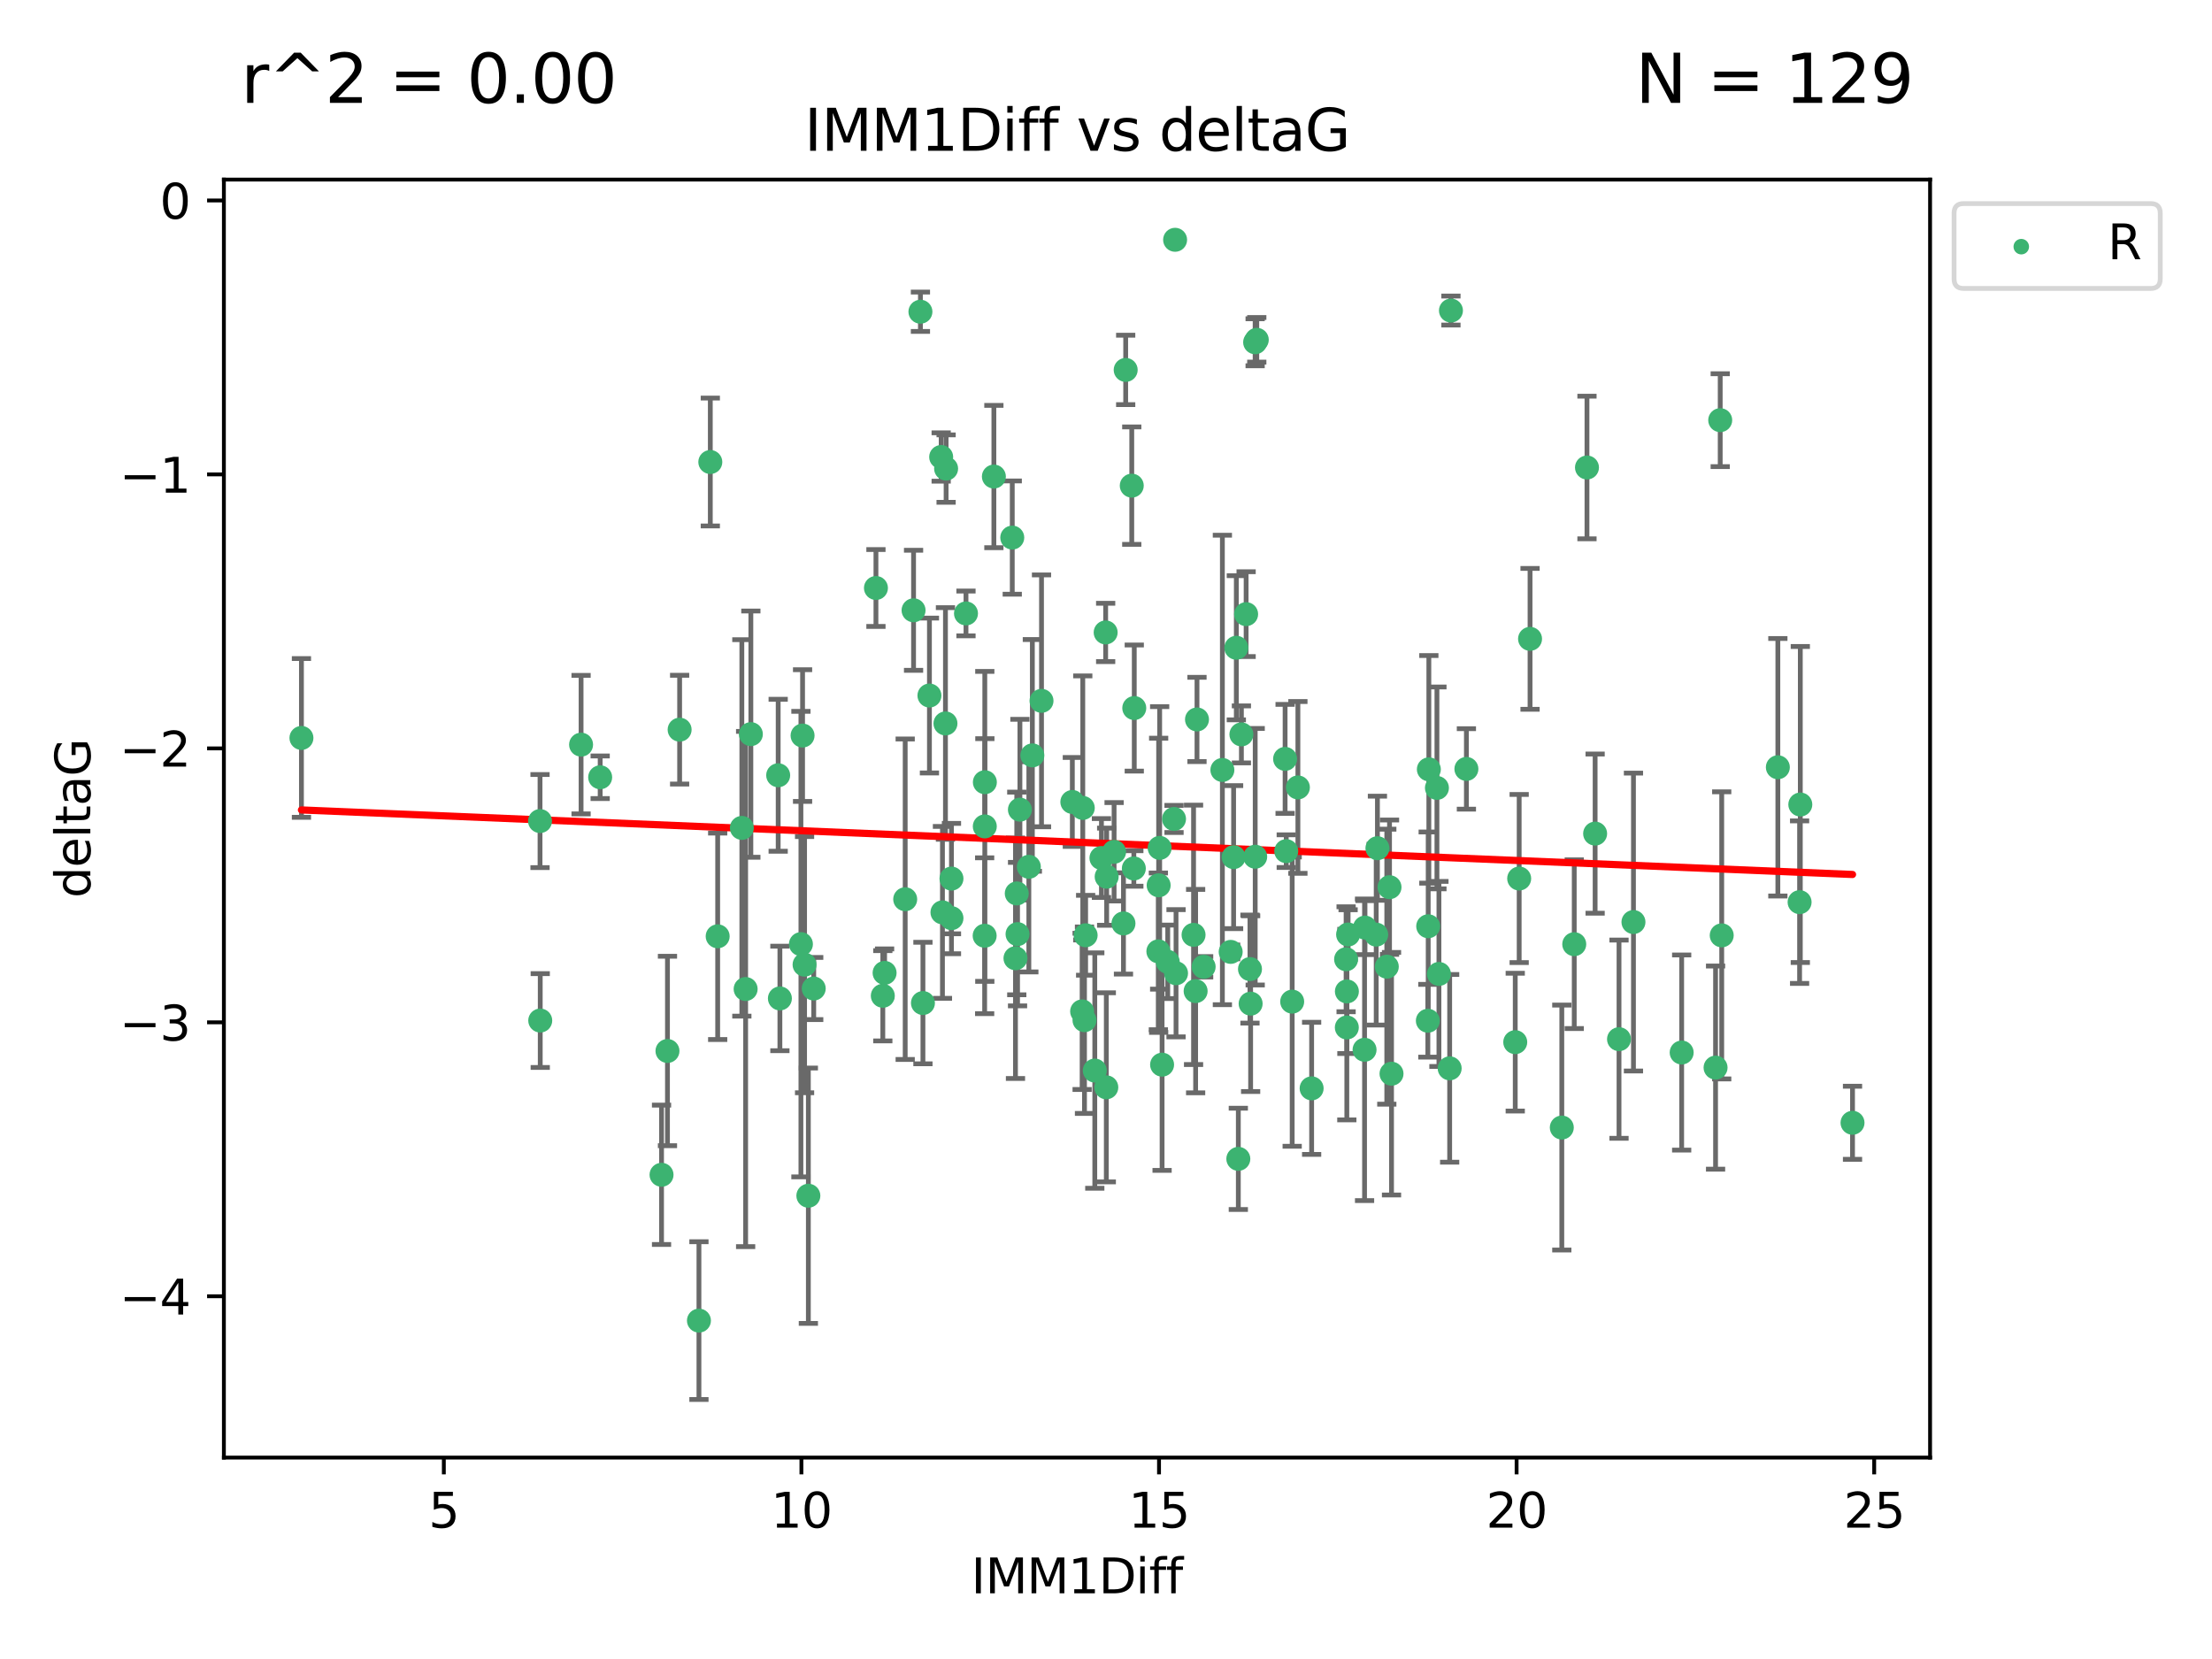 <?xml version="1.0" encoding="utf-8" standalone="no"?>
<!DOCTYPE svg PUBLIC "-//W3C//DTD SVG 1.1//EN"
  "http://www.w3.org/Graphics/SVG/1.1/DTD/svg11.dtd">
<svg xmlns:xlink="http://www.w3.org/1999/xlink" width="460.8pt" height="345.6pt" viewBox="0 0 460.8 345.6" xmlns="http://www.w3.org/2000/svg" version="1.1">
 <defs>
  <style type="text/css">*{stroke-linejoin: round; stroke-linecap: butt}</style>
 </defs>
 <g id="figure_1">
  <g id="patch_1">
   <path d="M 0 345.6 
L 460.8 345.6 
L 460.8 0 
L 0 0 
z
" style="fill: #ffffff"/>
  </g>
  <g id="axes_1">
   <g id="patch_2">
    <path d="M 46.64 303.64 
L 402.07 303.64 
L 402.07 37.411 
L 46.64 37.411 
z
" style="fill: #ffffff"/>
   </g>
   <g id="PathCollection_1">
    <defs>
     <path id="meabb16ce5b" d="M 0 1.118 
C 0.297 1.118 0.581 1 0.791 0.791 
C 1 0.581 1.118 0.297 1.118 0 
C 1.118 -0.297 1 -0.581 0.791 -0.791 
C 0.581 -1 0.297 -1.118 0 -1.118 
C -0.297 -1.118 -0.581 -1 -0.791 -0.791 
C -1 -0.581 -1.118 -0.297 -1.118 0 
C -1.118 0.297 -1 0.581 -0.791 0.791 
C -0.581 1 -0.297 1.118 0 1.118 
z
" style="stroke: #3cb371"/>
    </defs>
    <g clip-path="url(#p11404259fa)">
     <use xlink:href="#meabb16ce5b" x="302.259" y="64.695" style="fill: #3cb371; stroke: #3cb371"/>
     <use xlink:href="#meabb16ce5b" x="358.352" y="87.528" style="fill: #3cb371; stroke: #3cb371"/>
     <use xlink:href="#meabb16ce5b" x="205.121" y="194.932" style="fill: #3cb371; stroke: #3cb371"/>
     <use xlink:href="#meabb16ce5b" x="261.467" y="71.302" style="fill: #3cb371; stroke: #3cb371"/>
     <use xlink:href="#meabb16ce5b" x="284.351" y="193.235" style="fill: #3cb371; stroke: #3cb371"/>
     <use xlink:href="#meabb16ce5b" x="301.991" y="222.554" style="fill: #3cb371; stroke: #3cb371"/>
     <use xlink:href="#meabb16ce5b" x="325.352" y="234.887" style="fill: #3cb371; stroke: #3cb371"/>
     <use xlink:href="#meabb16ce5b" x="207.043" y="99.273" style="fill: #3cb371; stroke: #3cb371"/>
     <use xlink:href="#meabb16ce5b" x="350.322" y="219.259" style="fill: #3cb371; stroke: #3cb371"/>
     <use xlink:href="#meabb16ce5b" x="286.69" y="194.699" style="fill: #3cb371; stroke: #3cb371"/>
     <use xlink:href="#meabb16ce5b" x="375.038" y="167.595" style="fill: #3cb371; stroke: #3cb371"/>
     <use xlink:href="#meabb16ce5b" x="121.049" y="155.122" style="fill: #3cb371; stroke: #3cb371"/>
     <use xlink:href="#meabb16ce5b" x="210.872" y="111.988" style="fill: #3cb371; stroke: #3cb371"/>
     <use xlink:href="#meabb16ce5b" x="305.477" y="160.181" style="fill: #3cb371; stroke: #3cb371"/>
     <use xlink:href="#meabb16ce5b" x="332.294" y="173.656" style="fill: #3cb371; stroke: #3cb371"/>
     <use xlink:href="#meabb16ce5b" x="241.369" y="184.426" style="fill: #3cb371; stroke: #3cb371"/>
     <use xlink:href="#meabb16ce5b" x="327.944" y="196.692" style="fill: #3cb371; stroke: #3cb371"/>
     <use xlink:href="#meabb16ce5b" x="234.501" y="77.061" style="fill: #3cb371; stroke: #3cb371"/>
     <use xlink:href="#meabb16ce5b" x="232.087" y="177.444" style="fill: #3cb371; stroke: #3cb371"/>
     <use xlink:href="#meabb16ce5b" x="269.185" y="208.658" style="fill: #3cb371; stroke: #3cb371"/>
     <use xlink:href="#meabb16ce5b" x="337.271" y="216.479" style="fill: #3cb371; stroke: #3cb371"/>
     <use xlink:href="#meabb16ce5b" x="196.331" y="190.062" style="fill: #3cb371; stroke: #3cb371"/>
     <use xlink:href="#meabb16ce5b" x="280.567" y="214.043" style="fill: #3cb371; stroke: #3cb371"/>
     <use xlink:href="#meabb16ce5b" x="125.027" y="161.92" style="fill: #3cb371; stroke: #3cb371"/>
     <use xlink:href="#meabb16ce5b" x="183.906" y="207.441" style="fill: #3cb371; stroke: #3cb371"/>
     <use xlink:href="#meabb16ce5b" x="205.166" y="162.948" style="fill: #3cb371; stroke: #3cb371"/>
     <use xlink:href="#meabb16ce5b" x="162.467" y="207.991" style="fill: #3cb371; stroke: #3cb371"/>
     <use xlink:href="#meabb16ce5b" x="182.475" y="122.489" style="fill: #3cb371; stroke: #3cb371"/>
     <use xlink:href="#meabb16ce5b" x="166.847" y="196.677" style="fill: #3cb371; stroke: #3cb371"/>
     <use xlink:href="#meabb16ce5b" x="261.482" y="178.469" style="fill: #3cb371; stroke: #3cb371"/>
     <use xlink:href="#meabb16ce5b" x="168.396" y="249.091" style="fill: #3cb371; stroke: #3cb371"/>
     <use xlink:href="#meabb16ce5b" x="167.607" y="200.955" style="fill: #3cb371; stroke: #3cb371"/>
     <use xlink:href="#meabb16ce5b" x="297.521" y="192.955" style="fill: #3cb371; stroke: #3cb371"/>
     <use xlink:href="#meabb16ce5b" x="385.914" y="233.896" style="fill: #3cb371; stroke: #3cb371"/>
     <use xlink:href="#meabb16ce5b" x="192.264" y="208.95" style="fill: #3cb371; stroke: #3cb371"/>
     <use xlink:href="#meabb16ce5b" x="112.497" y="171.041" style="fill: #3cb371; stroke: #3cb371"/>
     <use xlink:href="#meabb16ce5b" x="234.039" y="192.37" style="fill: #3cb371; stroke: #3cb371"/>
     <use xlink:href="#meabb16ce5b" x="198.208" y="191.27" style="fill: #3cb371; stroke: #3cb371"/>
     <use xlink:href="#meabb16ce5b" x="236.199" y="180.916" style="fill: #3cb371; stroke: #3cb371"/>
     <use xlink:href="#meabb16ce5b" x="241.309" y="198.185" style="fill: #3cb371; stroke: #3cb371"/>
     <use xlink:href="#meabb16ce5b" x="188.569" y="187.325" style="fill: #3cb371; stroke: #3cb371"/>
     <use xlink:href="#meabb16ce5b" x="284.262" y="218.688" style="fill: #3cb371; stroke: #3cb371"/>
     <use xlink:href="#meabb16ce5b" x="244.796" y="49.953" style="fill: #3cb371; stroke: #3cb371"/>
     <use xlink:href="#meabb16ce5b" x="216.965" y="145.997" style="fill: #3cb371; stroke: #3cb371"/>
     <use xlink:href="#meabb16ce5b" x="162.109" y="161.501" style="fill: #3cb371; stroke: #3cb371"/>
     <use xlink:href="#meabb16ce5b" x="215.058" y="157.361" style="fill: #3cb371; stroke: #3cb371"/>
     <use xlink:href="#meabb16ce5b" x="235.767" y="101.169" style="fill: #3cb371; stroke: #3cb371"/>
     <use xlink:href="#meabb16ce5b" x="357.384" y="222.4" style="fill: #3cb371; stroke: #3cb371"/>
     <use xlink:href="#meabb16ce5b" x="249.355" y="149.873" style="fill: #3cb371; stroke: #3cb371"/>
     <use xlink:href="#meabb16ce5b" x="141.579" y="152.002" style="fill: #3cb371; stroke: #3cb371"/>
     <use xlink:href="#meabb16ce5b" x="260.529" y="209.079" style="fill: #3cb371; stroke: #3cb371"/>
     <use xlink:href="#meabb16ce5b" x="230.538" y="182.631" style="fill: #3cb371; stroke: #3cb371"/>
     <use xlink:href="#meabb16ce5b" x="137.81" y="244.73" style="fill: #3cb371; stroke: #3cb371"/>
     <use xlink:href="#meabb16ce5b" x="149.505" y="195.049" style="fill: #3cb371; stroke: #3cb371"/>
     <use xlink:href="#meabb16ce5b" x="139.046" y="218.938" style="fill: #3cb371; stroke: #3cb371"/>
     <use xlink:href="#meabb16ce5b" x="190.312" y="127.135" style="fill: #3cb371; stroke: #3cb371"/>
     <use xlink:href="#meabb16ce5b" x="212.466" y="168.669" style="fill: #3cb371; stroke: #3cb371"/>
     <use xlink:href="#meabb16ce5b" x="228.065" y="223.017" style="fill: #3cb371; stroke: #3cb371"/>
     <use xlink:href="#meabb16ce5b" x="229.45" y="178.742" style="fill: #3cb371; stroke: #3cb371"/>
     <use xlink:href="#meabb16ce5b" x="112.542" y="212.597" style="fill: #3cb371; stroke: #3cb371"/>
     <use xlink:href="#meabb16ce5b" x="205.151" y="172.155" style="fill: #3cb371; stroke: #3cb371"/>
     <use xlink:href="#meabb16ce5b" x="358.665" y="194.853" style="fill: #3cb371; stroke: #3cb371"/>
     <use xlink:href="#meabb16ce5b" x="184.278" y="202.666" style="fill: #3cb371; stroke: #3cb371"/>
     <use xlink:href="#meabb16ce5b" x="286.944" y="176.699" style="fill: #3cb371; stroke: #3cb371"/>
     <use xlink:href="#meabb16ce5b" x="256.372" y="198.296" style="fill: #3cb371; stroke: #3cb371"/>
     <use xlink:href="#meabb16ce5b" x="197.091" y="97.617" style="fill: #3cb371; stroke: #3cb371"/>
     <use xlink:href="#meabb16ce5b" x="147.971" y="96.247" style="fill: #3cb371; stroke: #3cb371"/>
     <use xlink:href="#meabb16ce5b" x="243.261" y="200.365" style="fill: #3cb371; stroke: #3cb371"/>
     <use xlink:href="#meabb16ce5b" x="242.084" y="221.79" style="fill: #3cb371; stroke: #3cb371"/>
     <use xlink:href="#meabb16ce5b" x="191.742" y="64.938" style="fill: #3cb371; stroke: #3cb371"/>
     <use xlink:href="#meabb16ce5b" x="223.387" y="167.063" style="fill: #3cb371; stroke: #3cb371"/>
     <use xlink:href="#meabb16ce5b" x="299.756" y="202.889" style="fill: #3cb371; stroke: #3cb371"/>
     <use xlink:href="#meabb16ce5b" x="236.289" y="147.498" style="fill: #3cb371; stroke: #3cb371"/>
     <use xlink:href="#meabb16ce5b" x="225.919" y="212.523" style="fill: #3cb371; stroke: #3cb371"/>
     <use xlink:href="#meabb16ce5b" x="214.328" y="180.572" style="fill: #3cb371; stroke: #3cb371"/>
     <use xlink:href="#meabb16ce5b" x="241.578" y="176.631" style="fill: #3cb371; stroke: #3cb371"/>
     <use xlink:href="#meabb16ce5b" x="198.208" y="183.025" style="fill: #3cb371; stroke: #3cb371"/>
     <use xlink:href="#meabb16ce5b" x="193.619" y="144.891" style="fill: #3cb371; stroke: #3cb371"/>
     <use xlink:href="#meabb16ce5b" x="156.418" y="152.931" style="fill: #3cb371; stroke: #3cb371"/>
     <use xlink:href="#meabb16ce5b" x="374.889" y="187.935" style="fill: #3cb371; stroke: #3cb371"/>
     <use xlink:href="#meabb16ce5b" x="230.329" y="131.749" style="fill: #3cb371; stroke: #3cb371"/>
     <use xlink:href="#meabb16ce5b" x="270.376" y="164.036" style="fill: #3cb371; stroke: #3cb371"/>
     <use xlink:href="#meabb16ce5b" x="273.237" y="226.725" style="fill: #3cb371; stroke: #3cb371"/>
     <use xlink:href="#meabb16ce5b" x="297.656" y="160.267" style="fill: #3cb371; stroke: #3cb371"/>
     <use xlink:href="#meabb16ce5b" x="297.447" y="212.64" style="fill: #3cb371; stroke: #3cb371"/>
     <use xlink:href="#meabb16ce5b" x="169.514" y="205.928" style="fill: #3cb371; stroke: #3cb371"/>
     <use xlink:href="#meabb16ce5b" x="201.233" y="127.791" style="fill: #3cb371; stroke: #3cb371"/>
     <use xlink:href="#meabb16ce5b" x="211.542" y="199.622" style="fill: #3cb371; stroke: #3cb371"/>
     <use xlink:href="#meabb16ce5b" x="258.607" y="152.989" style="fill: #3cb371; stroke: #3cb371"/>
     <use xlink:href="#meabb16ce5b" x="280.582" y="206.532" style="fill: #3cb371; stroke: #3cb371"/>
     <use xlink:href="#meabb16ce5b" x="249.072" y="206.468" style="fill: #3cb371; stroke: #3cb371"/>
     <use xlink:href="#meabb16ce5b" x="154.541" y="172.467" style="fill: #3cb371; stroke: #3cb371"/>
     <use xlink:href="#meabb16ce5b" x="316.472" y="183.014" style="fill: #3cb371; stroke: #3cb371"/>
     <use xlink:href="#meabb16ce5b" x="259.59" y="127.938" style="fill: #3cb371; stroke: #3cb371"/>
     <use xlink:href="#meabb16ce5b" x="257.549" y="134.94" style="fill: #3cb371; stroke: #3cb371"/>
     <use xlink:href="#meabb16ce5b" x="244.572" y="170.603" style="fill: #3cb371; stroke: #3cb371"/>
     <use xlink:href="#meabb16ce5b" x="167.19" y="153.228" style="fill: #3cb371; stroke: #3cb371"/>
     <use xlink:href="#meabb16ce5b" x="340.28" y="192.078" style="fill: #3cb371; stroke: #3cb371"/>
     <use xlink:href="#meabb16ce5b" x="288.895" y="201.375" style="fill: #3cb371; stroke: #3cb371"/>
     <use xlink:href="#meabb16ce5b" x="256.983" y="178.555" style="fill: #3cb371; stroke: #3cb371"/>
     <use xlink:href="#meabb16ce5b" x="226.158" y="194.834" style="fill: #3cb371; stroke: #3cb371"/>
     <use xlink:href="#meabb16ce5b" x="330.596" y="97.389" style="fill: #3cb371; stroke: #3cb371"/>
     <use xlink:href="#meabb16ce5b" x="211.974" y="194.593" style="fill: #3cb371; stroke: #3cb371"/>
     <use xlink:href="#meabb16ce5b" x="155.33" y="206.029" style="fill: #3cb371; stroke: #3cb371"/>
     <use xlink:href="#meabb16ce5b" x="370.36" y="159.834" style="fill: #3cb371; stroke: #3cb371"/>
     <use xlink:href="#meabb16ce5b" x="261.81" y="70.788" style="fill: #3cb371; stroke: #3cb371"/>
     <use xlink:href="#meabb16ce5b" x="230.463" y="226.509" style="fill: #3cb371; stroke: #3cb371"/>
     <use xlink:href="#meabb16ce5b" x="254.644" y="160.398" style="fill: #3cb371; stroke: #3cb371"/>
     <use xlink:href="#meabb16ce5b" x="196.063" y="95.198" style="fill: #3cb371; stroke: #3cb371"/>
     <use xlink:href="#meabb16ce5b" x="248.64" y="194.745" style="fill: #3cb371; stroke: #3cb371"/>
     <use xlink:href="#meabb16ce5b" x="145.602" y="275.107" style="fill: #3cb371; stroke: #3cb371"/>
     <use xlink:href="#meabb16ce5b" x="225.562" y="168.305" style="fill: #3cb371; stroke: #3cb371"/>
     <use xlink:href="#meabb16ce5b" x="289.461" y="184.817" style="fill: #3cb371; stroke: #3cb371"/>
     <use xlink:href="#meabb16ce5b" x="62.796" y="153.726" style="fill: #3cb371; stroke: #3cb371"/>
     <use xlink:href="#meabb16ce5b" x="267.948" y="177.309" style="fill: #3cb371; stroke: #3cb371"/>
     <use xlink:href="#meabb16ce5b" x="318.737" y="133.085" style="fill: #3cb371; stroke: #3cb371"/>
     <use xlink:href="#meabb16ce5b" x="244.989" y="202.746" style="fill: #3cb371; stroke: #3cb371"/>
     <use xlink:href="#meabb16ce5b" x="260.394" y="201.877" style="fill: #3cb371; stroke: #3cb371"/>
     <use xlink:href="#meabb16ce5b" x="196.957" y="150.708" style="fill: #3cb371; stroke: #3cb371"/>
     <use xlink:href="#meabb16ce5b" x="211.81" y="186.123" style="fill: #3cb371; stroke: #3cb371"/>
     <use xlink:href="#meabb16ce5b" x="250.74" y="201.4" style="fill: #3cb371; stroke: #3cb371"/>
     <use xlink:href="#meabb16ce5b" x="257.966" y="241.412" style="fill: #3cb371; stroke: #3cb371"/>
     <use xlink:href="#meabb16ce5b" x="315.653" y="217.1" style="fill: #3cb371; stroke: #3cb371"/>
     <use xlink:href="#meabb16ce5b" x="280.418" y="199.83" style="fill: #3cb371; stroke: #3cb371"/>
     <use xlink:href="#meabb16ce5b" x="280.835" y="194.674" style="fill: #3cb371; stroke: #3cb371"/>
     <use xlink:href="#meabb16ce5b" x="299.339" y="164.139" style="fill: #3cb371; stroke: #3cb371"/>
     <use xlink:href="#meabb16ce5b" x="267.71" y="158.09" style="fill: #3cb371; stroke: #3cb371"/>
     <use xlink:href="#meabb16ce5b" x="289.879" y="223.673" style="fill: #3cb371; stroke: #3cb371"/>
     <use xlink:href="#meabb16ce5b" x="225.428" y="210.689" style="fill: #3cb371; stroke: #3cb371"/>
    </g>
   </g>
   <g id="matplotlib.axis_1">
    <g id="xtick_1">
     <g id="line2d_1">
      <defs>
       <path id="mbe6b03e589" d="M 0 0 
L 0 3.5 
" style="stroke: #000000; stroke-width: 0.8"/>
      </defs>
      <g>
       <use xlink:href="#mbe6b03e589" x="92.459" y="303.64" style="stroke: #000000; stroke-width: 0.8"/>
      </g>
     </g>
     <g id="text_1">
      <!-- 5 -->
      <g transform="translate(89.278 318.238)scale(0.1 -0.1)">
       <defs>
        <path id="DejaVuSans-35" d="M 691 4666 
L 3169 4666 
L 3169 4134 
L 1269 4134 
L 1269 2991 
Q 1406 3038 1543 3061 
Q 1681 3084 1819 3084 
Q 2600 3084 3056 2656 
Q 3513 2228 3513 1497 
Q 3513 744 3044 326 
Q 2575 -91 1722 -91 
Q 1428 -91 1123 -41 
Q 819 9 494 109 
L 494 744 
Q 775 591 1075 516 
Q 1375 441 1709 441 
Q 2250 441 2565 725 
Q 2881 1009 2881 1497 
Q 2881 1984 2565 2268 
Q 2250 2553 1709 2553 
Q 1456 2553 1204 2497 
Q 953 2441 691 2322 
L 691 4666 
z
" transform="scale(0.016)"/>
       </defs>
       <use xlink:href="#DejaVuSans-35"/>
      </g>
     </g>
    </g>
    <g id="xtick_2">
     <g id="line2d_2">
      <g>
       <use xlink:href="#mbe6b03e589" x="166.951" y="303.64" style="stroke: #000000; stroke-width: 0.8"/>
      </g>
     </g>
     <g id="text_2">
      <!-- 10 -->
      <g transform="translate(160.589 318.238)scale(0.1 -0.1)">
       <defs>
        <path id="DejaVuSans-31" d="M 794 531 
L 1825 531 
L 1825 4091 
L 703 3866 
L 703 4441 
L 1819 4666 
L 2450 4666 
L 2450 531 
L 3481 531 
L 3481 0 
L 794 0 
L 794 531 
z
" transform="scale(0.016)"/>
        <path id="DejaVuSans-30" d="M 2034 4250 
Q 1547 4250 1301 3770 
Q 1056 3291 1056 2328 
Q 1056 1369 1301 889 
Q 1547 409 2034 409 
Q 2525 409 2770 889 
Q 3016 1369 3016 2328 
Q 3016 3291 2770 3770 
Q 2525 4250 2034 4250 
z
M 2034 4750 
Q 2819 4750 3233 4129 
Q 3647 3509 3647 2328 
Q 3647 1150 3233 529 
Q 2819 -91 2034 -91 
Q 1250 -91 836 529 
Q 422 1150 422 2328 
Q 422 3509 836 4129 
Q 1250 4750 2034 4750 
z
" transform="scale(0.016)"/>
       </defs>
       <use xlink:href="#DejaVuSans-31"/>
       <use xlink:href="#DejaVuSans-30" x="63.623"/>
      </g>
     </g>
    </g>
    <g id="xtick_3">
     <g id="line2d_3">
      <g>
       <use xlink:href="#mbe6b03e589" x="241.444" y="303.64" style="stroke: #000000; stroke-width: 0.8"/>
      </g>
     </g>
     <g id="text_3">
      <!-- 15 -->
      <g transform="translate(235.081 318.238)scale(0.1 -0.1)">
       <use xlink:href="#DejaVuSans-31"/>
       <use xlink:href="#DejaVuSans-35" x="63.623"/>
      </g>
     </g>
    </g>
    <g id="xtick_4">
     <g id="line2d_4">
      <g>
       <use xlink:href="#mbe6b03e589" x="315.936" y="303.64" style="stroke: #000000; stroke-width: 0.8"/>
      </g>
     </g>
     <g id="text_4">
      <!-- 20 -->
      <g transform="translate(309.573 318.238)scale(0.1 -0.1)">
       <defs>
        <path id="DejaVuSans-32" d="M 1228 531 
L 3431 531 
L 3431 0 
L 469 0 
L 469 531 
Q 828 903 1448 1529 
Q 2069 2156 2228 2338 
Q 2531 2678 2651 2914 
Q 2772 3150 2772 3378 
Q 2772 3750 2511 3984 
Q 2250 4219 1831 4219 
Q 1534 4219 1204 4116 
Q 875 4013 500 3803 
L 500 4441 
Q 881 4594 1212 4672 
Q 1544 4750 1819 4750 
Q 2544 4750 2975 4387 
Q 3406 4025 3406 3419 
Q 3406 3131 3298 2873 
Q 3191 2616 2906 2266 
Q 2828 2175 2409 1742 
Q 1991 1309 1228 531 
z
" transform="scale(0.016)"/>
       </defs>
       <use xlink:href="#DejaVuSans-32"/>
       <use xlink:href="#DejaVuSans-30" x="63.623"/>
      </g>
     </g>
    </g>
    <g id="xtick_5">
     <g id="line2d_5">
      <g>
       <use xlink:href="#mbe6b03e589" x="390.428" y="303.64" style="stroke: #000000; stroke-width: 0.8"/>
      </g>
     </g>
     <g id="text_5">
      <!-- 25 -->
      <g transform="translate(384.066 318.238)scale(0.1 -0.1)">
       <use xlink:href="#DejaVuSans-32"/>
       <use xlink:href="#DejaVuSans-35" x="63.623"/>
      </g>
     </g>
    </g>
    <g id="text_6">
     <!-- IMM1Diff -->
     <g transform="translate(202.311 331.917)scale(0.1 -0.1)">
      <defs>
       <path id="DejaVuSans-49" d="M 628 4666 
L 1259 4666 
L 1259 0 
L 628 0 
L 628 4666 
z
" transform="scale(0.016)"/>
       <path id="DejaVuSans-4d" d="M 628 4666 
L 1569 4666 
L 2759 1491 
L 3956 4666 
L 4897 4666 
L 4897 0 
L 4281 0 
L 4281 4097 
L 3078 897 
L 2444 897 
L 1241 4097 
L 1241 0 
L 628 0 
L 628 4666 
z
" transform="scale(0.016)"/>
       <path id="DejaVuSans-44" d="M 1259 4147 
L 1259 519 
L 2022 519 
Q 2988 519 3436 956 
Q 3884 1394 3884 2338 
Q 3884 3275 3436 3711 
Q 2988 4147 2022 4147 
L 1259 4147 
z
M 628 4666 
L 1925 4666 
Q 3281 4666 3915 4102 
Q 4550 3538 4550 2338 
Q 4550 1131 3912 565 
Q 3275 0 1925 0 
L 628 0 
L 628 4666 
z
" transform="scale(0.016)"/>
       <path id="DejaVuSans-69" d="M 603 3500 
L 1178 3500 
L 1178 0 
L 603 0 
L 603 3500 
z
M 603 4863 
L 1178 4863 
L 1178 4134 
L 603 4134 
L 603 4863 
z
" transform="scale(0.016)"/>
       <path id="DejaVuSans-66" d="M 2375 4863 
L 2375 4384 
L 1825 4384 
Q 1516 4384 1395 4259 
Q 1275 4134 1275 3809 
L 1275 3500 
L 2222 3500 
L 2222 3053 
L 1275 3053 
L 1275 0 
L 697 0 
L 697 3053 
L 147 3053 
L 147 3500 
L 697 3500 
L 697 3744 
Q 697 4328 969 4595 
Q 1241 4863 1831 4863 
L 2375 4863 
z
" transform="scale(0.016)"/>
      </defs>
      <use xlink:href="#DejaVuSans-49"/>
      <use xlink:href="#DejaVuSans-4d" x="29.492"/>
      <use xlink:href="#DejaVuSans-4d" x="115.771"/>
      <use xlink:href="#DejaVuSans-31" x="202.051"/>
      <use xlink:href="#DejaVuSans-44" x="265.674"/>
      <use xlink:href="#DejaVuSans-69" x="342.676"/>
      <use xlink:href="#DejaVuSans-66" x="370.459"/>
      <use xlink:href="#DejaVuSans-66" x="405.664"/>
     </g>
    </g>
   </g>
   <g id="matplotlib.axis_2">
    <g id="ytick_1">
     <g id="line2d_6">
      <defs>
       <path id="m88d09d8648" d="M 0 0 
L -3.5 0 
" style="stroke: #000000; stroke-width: 0.8"/>
      </defs>
      <g>
       <use xlink:href="#m88d09d8648" x="46.64" y="270.038" style="stroke: #000000; stroke-width: 0.8"/>
      </g>
     </g>
     <g id="text_7">
      <!-- −4 -->
      <g transform="translate(24.898 273.837)scale(0.1 -0.1)">
       <defs>
        <path id="DejaVuSans-2212" d="M 678 2272 
L 4684 2272 
L 4684 1741 
L 678 1741 
L 678 2272 
z
" transform="scale(0.016)"/>
        <path id="DejaVuSans-34" d="M 2419 4116 
L 825 1625 
L 2419 1625 
L 2419 4116 
z
M 2253 4666 
L 3047 4666 
L 3047 1625 
L 3713 1625 
L 3713 1100 
L 3047 1100 
L 3047 0 
L 2419 0 
L 2419 1100 
L 313 1100 
L 313 1709 
L 2253 4666 
z
" transform="scale(0.016)"/>
       </defs>
       <use xlink:href="#DejaVuSans-2212"/>
       <use xlink:href="#DejaVuSans-34" x="83.789"/>
      </g>
     </g>
    </g>
    <g id="ytick_2">
     <g id="line2d_7">
      <g>
       <use xlink:href="#m88d09d8648" x="46.64" y="212.969" style="stroke: #000000; stroke-width: 0.8"/>
      </g>
     </g>
     <g id="text_8">
      <!-- −3 -->
      <g transform="translate(24.898 216.768)scale(0.1 -0.1)">
       <defs>
        <path id="DejaVuSans-33" d="M 2597 2516 
Q 3050 2419 3304 2112 
Q 3559 1806 3559 1356 
Q 3559 666 3084 287 
Q 2609 -91 1734 -91 
Q 1441 -91 1130 -33 
Q 819 25 488 141 
L 488 750 
Q 750 597 1062 519 
Q 1375 441 1716 441 
Q 2309 441 2620 675 
Q 2931 909 2931 1356 
Q 2931 1769 2642 2001 
Q 2353 2234 1838 2234 
L 1294 2234 
L 1294 2753 
L 1863 2753 
Q 2328 2753 2575 2939 
Q 2822 3125 2822 3475 
Q 2822 3834 2567 4026 
Q 2313 4219 1838 4219 
Q 1578 4219 1281 4162 
Q 984 4106 628 3988 
L 628 4550 
Q 988 4650 1302 4700 
Q 1616 4750 1894 4750 
Q 2613 4750 3031 4423 
Q 3450 4097 3450 3541 
Q 3450 3153 3228 2886 
Q 3006 2619 2597 2516 
z
" transform="scale(0.016)"/>
       </defs>
       <use xlink:href="#DejaVuSans-2212"/>
       <use xlink:href="#DejaVuSans-33" x="83.789"/>
      </g>
     </g>
    </g>
    <g id="ytick_3">
     <g id="line2d_8">
      <g>
       <use xlink:href="#m88d09d8648" x="46.64" y="155.9" style="stroke: #000000; stroke-width: 0.8"/>
      </g>
     </g>
     <g id="text_9">
      <!-- −2 -->
      <g transform="translate(24.898 159.699)scale(0.1 -0.1)">
       <use xlink:href="#DejaVuSans-2212"/>
       <use xlink:href="#DejaVuSans-32" x="83.789"/>
      </g>
     </g>
    </g>
    <g id="ytick_4">
     <g id="line2d_9">
      <g>
       <use xlink:href="#m88d09d8648" x="46.64" y="98.831" style="stroke: #000000; stroke-width: 0.8"/>
      </g>
     </g>
     <g id="text_10">
      <!-- −1 -->
      <g transform="translate(24.898 102.63)scale(0.1 -0.1)">
       <use xlink:href="#DejaVuSans-2212"/>
       <use xlink:href="#DejaVuSans-31" x="83.789"/>
      </g>
     </g>
    </g>
    <g id="ytick_5">
     <g id="line2d_10">
      <g>
       <use xlink:href="#m88d09d8648" x="46.64" y="41.762" style="stroke: #000000; stroke-width: 0.8"/>
      </g>
     </g>
     <g id="text_11">
      <!-- 0 -->
      <g transform="translate(33.278 45.561)scale(0.1 -0.1)">
       <use xlink:href="#DejaVuSans-30"/>
      </g>
     </g>
    </g>
    <g id="text_12">
     <!-- deltaG -->
     <g transform="translate(18.818 187.064)rotate(-90)scale(0.1 -0.1)">
      <defs>
       <path id="DejaVuSans-64" d="M 2906 2969 
L 2906 4863 
L 3481 4863 
L 3481 0 
L 2906 0 
L 2906 525 
Q 2725 213 2448 61 
Q 2172 -91 1784 -91 
Q 1150 -91 751 415 
Q 353 922 353 1747 
Q 353 2572 751 3078 
Q 1150 3584 1784 3584 
Q 2172 3584 2448 3432 
Q 2725 3281 2906 2969 
z
M 947 1747 
Q 947 1113 1208 752 
Q 1469 391 1925 391 
Q 2381 391 2643 752 
Q 2906 1113 2906 1747 
Q 2906 2381 2643 2742 
Q 2381 3103 1925 3103 
Q 1469 3103 1208 2742 
Q 947 2381 947 1747 
z
" transform="scale(0.016)"/>
       <path id="DejaVuSans-65" d="M 3597 1894 
L 3597 1613 
L 953 1613 
Q 991 1019 1311 708 
Q 1631 397 2203 397 
Q 2534 397 2845 478 
Q 3156 559 3463 722 
L 3463 178 
Q 3153 47 2828 -22 
Q 2503 -91 2169 -91 
Q 1331 -91 842 396 
Q 353 884 353 1716 
Q 353 2575 817 3079 
Q 1281 3584 2069 3584 
Q 2775 3584 3186 3129 
Q 3597 2675 3597 1894 
z
M 3022 2063 
Q 3016 2534 2758 2815 
Q 2500 3097 2075 3097 
Q 1594 3097 1305 2825 
Q 1016 2553 972 2059 
L 3022 2063 
z
" transform="scale(0.016)"/>
       <path id="DejaVuSans-6c" d="M 603 4863 
L 1178 4863 
L 1178 0 
L 603 0 
L 603 4863 
z
" transform="scale(0.016)"/>
       <path id="DejaVuSans-74" d="M 1172 4494 
L 1172 3500 
L 2356 3500 
L 2356 3053 
L 1172 3053 
L 1172 1153 
Q 1172 725 1289 603 
Q 1406 481 1766 481 
L 2356 481 
L 2356 0 
L 1766 0 
Q 1100 0 847 248 
Q 594 497 594 1153 
L 594 3053 
L 172 3053 
L 172 3500 
L 594 3500 
L 594 4494 
L 1172 4494 
z
" transform="scale(0.016)"/>
       <path id="DejaVuSans-61" d="M 2194 1759 
Q 1497 1759 1228 1600 
Q 959 1441 959 1056 
Q 959 750 1161 570 
Q 1363 391 1709 391 
Q 2188 391 2477 730 
Q 2766 1069 2766 1631 
L 2766 1759 
L 2194 1759 
z
M 3341 1997 
L 3341 0 
L 2766 0 
L 2766 531 
Q 2569 213 2275 61 
Q 1981 -91 1556 -91 
Q 1019 -91 701 211 
Q 384 513 384 1019 
Q 384 1609 779 1909 
Q 1175 2209 1959 2209 
L 2766 2209 
L 2766 2266 
Q 2766 2663 2505 2880 
Q 2244 3097 1772 3097 
Q 1472 3097 1187 3025 
Q 903 2953 641 2809 
L 641 3341 
Q 956 3463 1253 3523 
Q 1550 3584 1831 3584 
Q 2591 3584 2966 3190 
Q 3341 2797 3341 1997 
z
" transform="scale(0.016)"/>
       <path id="DejaVuSans-47" d="M 3809 666 
L 3809 1919 
L 2778 1919 
L 2778 2438 
L 4434 2438 
L 4434 434 
Q 4069 175 3628 42 
Q 3188 -91 2688 -91 
Q 1594 -91 976 548 
Q 359 1188 359 2328 
Q 359 3472 976 4111 
Q 1594 4750 2688 4750 
Q 3144 4750 3555 4637 
Q 3966 4525 4313 4306 
L 4313 3634 
Q 3963 3931 3569 4081 
Q 3175 4231 2741 4231 
Q 1884 4231 1454 3753 
Q 1025 3275 1025 2328 
Q 1025 1384 1454 906 
Q 1884 428 2741 428 
Q 3075 428 3337 486 
Q 3600 544 3809 666 
z
" transform="scale(0.016)"/>
      </defs>
      <use xlink:href="#DejaVuSans-64"/>
      <use xlink:href="#DejaVuSans-65" x="63.477"/>
      <use xlink:href="#DejaVuSans-6c" x="125"/>
      <use xlink:href="#DejaVuSans-74" x="152.783"/>
      <use xlink:href="#DejaVuSans-61" x="191.992"/>
      <use xlink:href="#DejaVuSans-47" x="253.271"/>
     </g>
    </g>
   </g>
   <g id="LineCollection_1">
    <path d="M 302.259 67.716 
L 302.259 61.675 
" clip-path="url(#p11404259fa)" style="fill: none; stroke: #696969"/>
    <path d="M 358.352 97.201 
L 358.352 77.856 
" clip-path="url(#p11404259fa)" style="fill: none; stroke: #696969"/>
    <path d="M 205.121 211.165 
L 205.121 178.699 
" clip-path="url(#p11404259fa)" style="fill: none; stroke: #696969"/>
    <path d="M 261.467 76.198 
L 261.467 66.406 
" clip-path="url(#p11404259fa)" style="fill: none; stroke: #696969"/>
    <path d="M 284.351 198.865 
L 284.351 187.605 
" clip-path="url(#p11404259fa)" style="fill: none; stroke: #696969"/>
    <path d="M 301.991 242.104 
L 301.991 203.004 
" clip-path="url(#p11404259fa)" style="fill: none; stroke: #696969"/>
    <path d="M 325.352 260.399 
L 325.352 209.375 
" clip-path="url(#p11404259fa)" style="fill: none; stroke: #696969"/>
    <path d="M 207.043 114.094 
L 207.043 84.453 
" clip-path="url(#p11404259fa)" style="fill: none; stroke: #696969"/>
    <path d="M 350.322 239.582 
L 350.322 198.935 
" clip-path="url(#p11404259fa)" style="fill: none; stroke: #696969"/>
    <path d="M 286.69 213.532 
L 286.69 175.866 
" clip-path="url(#p11404259fa)" style="fill: none; stroke: #696969"/>
    <path d="M 375.038 200.513 
L 375.038 134.676 
" clip-path="url(#p11404259fa)" style="fill: none; stroke: #696969"/>
    <path d="M 121.049 169.551 
L 121.049 140.692 
" clip-path="url(#p11404259fa)" style="fill: none; stroke: #696969"/>
    <path d="M 210.872 123.783 
L 210.872 100.193 
" clip-path="url(#p11404259fa)" style="fill: none; stroke: #696969"/>
    <path d="M 305.477 168.559 
L 305.477 151.803 
" clip-path="url(#p11404259fa)" style="fill: none; stroke: #696969"/>
    <path d="M 332.294 190.236 
L 332.294 157.076 
" clip-path="url(#p11404259fa)" style="fill: none; stroke: #696969"/>
    <path d="M 241.369 215.069 
L 241.369 153.783 
" clip-path="url(#p11404259fa)" style="fill: none; stroke: #696969"/>
    <path d="M 327.944 214.266 
L 327.944 179.119 
" clip-path="url(#p11404259fa)" style="fill: none; stroke: #696969"/>
    <path d="M 234.501 84.288 
L 234.501 69.834 
" clip-path="url(#p11404259fa)" style="fill: none; stroke: #696969"/>
    <path d="M 232.087 187.697 
L 232.087 167.19 
" clip-path="url(#p11404259fa)" style="fill: none; stroke: #696969"/>
    <path d="M 269.185 238.79 
L 269.185 178.525 
" clip-path="url(#p11404259fa)" style="fill: none; stroke: #696969"/>
    <path d="M 337.271 237.126 
L 337.271 195.832 
" clip-path="url(#p11404259fa)" style="fill: none; stroke: #696969"/>
    <path d="M 196.331 207.965 
L 196.331 172.159 
" clip-path="url(#p11404259fa)" style="fill: none; stroke: #696969"/>
    <path d="M 280.567 233.293 
L 280.567 194.793 
" clip-path="url(#p11404259fa)" style="fill: none; stroke: #696969"/>
    <path d="M 125.027 166.356 
L 125.027 157.484 
" clip-path="url(#p11404259fa)" style="fill: none; stroke: #696969"/>
    <path d="M 183.906 216.842 
L 183.906 198.039 
" clip-path="url(#p11404259fa)" style="fill: none; stroke: #696969"/>
    <path d="M 205.166 172.019 
L 205.166 153.877 
" clip-path="url(#p11404259fa)" style="fill: none; stroke: #696969"/>
    <path d="M 162.467 218.88 
L 162.467 197.103 
" clip-path="url(#p11404259fa)" style="fill: none; stroke: #696969"/>
    <path d="M 182.475 130.498 
L 182.475 114.479 
" clip-path="url(#p11404259fa)" style="fill: none; stroke: #696969"/>
    <path d="M 166.847 245.168 
L 166.847 148.187 
" clip-path="url(#p11404259fa)" style="fill: none; stroke: #696969"/>
    <path d="M 261.482 205.188 
L 261.482 151.75 
" clip-path="url(#p11404259fa)" style="fill: none; stroke: #696969"/>
    <path d="M 168.396 275.689 
L 168.396 222.493 
" clip-path="url(#p11404259fa)" style="fill: none; stroke: #696969"/>
    <path d="M 167.607 227.642 
L 167.607 174.268 
" clip-path="url(#p11404259fa)" style="fill: none; stroke: #696969"/>
    <path d="M 297.521 212.597 
L 297.521 173.313 
" clip-path="url(#p11404259fa)" style="fill: none; stroke: #696969"/>
    <path d="M 385.914 241.51 
L 385.914 226.283 
" clip-path="url(#p11404259fa)" style="fill: none; stroke: #696969"/>
    <path d="M 192.264 221.61 
L 192.264 196.291 
" clip-path="url(#p11404259fa)" style="fill: none; stroke: #696969"/>
    <path d="M 112.497 180.736 
L 112.497 161.346 
" clip-path="url(#p11404259fa)" style="fill: none; stroke: #696969"/>
    <path d="M 234.039 202.915 
L 234.039 181.825 
" clip-path="url(#p11404259fa)" style="fill: none; stroke: #696969"/>
    <path d="M 198.208 198.675 
L 198.208 183.866 
" clip-path="url(#p11404259fa)" style="fill: none; stroke: #696969"/>
    <path d="M 236.199 184.616 
L 236.199 177.216 
" clip-path="url(#p11404259fa)" style="fill: none; stroke: #696969"/>
    <path d="M 241.309 214.512 
L 241.309 181.857 
" clip-path="url(#p11404259fa)" style="fill: none; stroke: #696969"/>
    <path d="M 188.569 220.704 
L 188.569 153.945 
" clip-path="url(#p11404259fa)" style="fill: none; stroke: #696969"/>
    <path d="M 284.262 250.101 
L 284.262 187.275 
" clip-path="url(#p11404259fa)" style="fill: none; stroke: #696969"/>
    <path d="M 244.796 50.393 
L 244.796 49.513 
" clip-path="url(#p11404259fa)" style="fill: none; stroke: #696969"/>
    <path d="M 216.965 172.229 
L 216.965 119.765 
" clip-path="url(#p11404259fa)" style="fill: none; stroke: #696969"/>
    <path d="M 162.109 177.327 
L 162.109 145.675 
" clip-path="url(#p11404259fa)" style="fill: none; stroke: #696969"/>
    <path d="M 215.058 181.496 
L 215.058 133.227 
" clip-path="url(#p11404259fa)" style="fill: none; stroke: #696969"/>
    <path d="M 235.767 113.403 
L 235.767 88.936 
" clip-path="url(#p11404259fa)" style="fill: none; stroke: #696969"/>
    <path d="M 357.384 243.559 
L 357.384 201.24 
" clip-path="url(#p11404259fa)" style="fill: none; stroke: #696969"/>
    <path d="M 249.355 158.651 
L 249.355 141.094 
" clip-path="url(#p11404259fa)" style="fill: none; stroke: #696969"/>
    <path d="M 141.579 163.332 
L 141.579 140.673 
" clip-path="url(#p11404259fa)" style="fill: none; stroke: #696969"/>
    <path d="M 260.529 227.382 
L 260.529 190.776 
" clip-path="url(#p11404259fa)" style="fill: none; stroke: #696969"/>
    <path d="M 230.538 192.749 
L 230.538 172.513 
" clip-path="url(#p11404259fa)" style="fill: none; stroke: #696969"/>
    <path d="M 137.81 259.245 
L 137.81 230.216 
" clip-path="url(#p11404259fa)" style="fill: none; stroke: #696969"/>
    <path d="M 149.505 216.551 
L 149.505 173.547 
" clip-path="url(#p11404259fa)" style="fill: none; stroke: #696969"/>
    <path d="M 139.046 238.669 
L 139.046 199.206 
" clip-path="url(#p11404259fa)" style="fill: none; stroke: #696969"/>
    <path d="M 190.312 139.642 
L 190.312 114.629 
" clip-path="url(#p11404259fa)" style="fill: none; stroke: #696969"/>
    <path d="M 212.466 187.495 
L 212.466 149.843 
" clip-path="url(#p11404259fa)" style="fill: none; stroke: #696969"/>
    <path d="M 228.065 247.537 
L 228.065 198.497 
" clip-path="url(#p11404259fa)" style="fill: none; stroke: #696969"/>
    <path d="M 229.45 186.957 
L 229.45 170.527 
" clip-path="url(#p11404259fa)" style="fill: none; stroke: #696969"/>
    <path d="M 112.542 222.369 
L 112.542 202.825 
" clip-path="url(#p11404259fa)" style="fill: none; stroke: #696969"/>
    <path d="M 205.151 204.437 
L 205.151 139.872 
" clip-path="url(#p11404259fa)" style="fill: none; stroke: #696969"/>
    <path d="M 358.665 224.761 
L 358.665 164.945 
" clip-path="url(#p11404259fa)" style="fill: none; stroke: #696969"/>
    <path d="M 184.278 207.654 
L 184.278 197.678 
" clip-path="url(#p11404259fa)" style="fill: none; stroke: #696969"/>
    <path d="M 286.944 187.542 
L 286.944 165.857 
" clip-path="url(#p11404259fa)" style="fill: none; stroke: #696969"/>
    <path d="M 256.372 199.735 
L 256.372 196.858 
" clip-path="url(#p11404259fa)" style="fill: none; stroke: #696969"/>
    <path d="M 197.091 104.636 
L 197.091 90.597 
" clip-path="url(#p11404259fa)" style="fill: none; stroke: #696969"/>
    <path d="M 147.971 109.568 
L 147.971 82.925 
" clip-path="url(#p11404259fa)" style="fill: none; stroke: #696969"/>
    <path d="M 243.261 208.019 
L 243.261 192.711 
" clip-path="url(#p11404259fa)" style="fill: none; stroke: #696969"/>
    <path d="M 242.084 243.809 
L 242.084 199.771 
" clip-path="url(#p11404259fa)" style="fill: none; stroke: #696969"/>
    <path d="M 191.742 69.037 
L 191.742 60.84 
" clip-path="url(#p11404259fa)" style="fill: none; stroke: #696969"/>
    <path d="M 223.387 176.327 
L 223.387 157.799 
" clip-path="url(#p11404259fa)" style="fill: none; stroke: #696969"/>
    <path d="M 299.756 222.161 
L 299.756 183.617 
" clip-path="url(#p11404259fa)" style="fill: none; stroke: #696969"/>
    <path d="M 236.289 160.636 
L 236.289 134.36 
" clip-path="url(#p11404259fa)" style="fill: none; stroke: #696969"/>
    <path d="M 225.919 231.95 
L 225.919 193.097 
" clip-path="url(#p11404259fa)" style="fill: none; stroke: #696969"/>
    <path d="M 214.328 202.469 
L 214.328 158.675 
" clip-path="url(#p11404259fa)" style="fill: none; stroke: #696969"/>
    <path d="M 241.578 206.058 
L 241.578 147.204 
" clip-path="url(#p11404259fa)" style="fill: none; stroke: #696969"/>
    <path d="M 198.208 194.523 
L 198.208 171.526 
" clip-path="url(#p11404259fa)" style="fill: none; stroke: #696969"/>
    <path d="M 193.619 161.022 
L 193.619 128.759 
" clip-path="url(#p11404259fa)" style="fill: none; stroke: #696969"/>
    <path d="M 156.418 178.58 
L 156.418 127.283 
" clip-path="url(#p11404259fa)" style="fill: none; stroke: #696969"/>
    <path d="M 374.889 204.865 
L 374.889 171.006 
" clip-path="url(#p11404259fa)" style="fill: none; stroke: #696969"/>
    <path d="M 230.329 137.823 
L 230.329 125.674 
" clip-path="url(#p11404259fa)" style="fill: none; stroke: #696969"/>
    <path d="M 270.376 181.93 
L 270.376 146.143 
" clip-path="url(#p11404259fa)" style="fill: none; stroke: #696969"/>
    <path d="M 273.237 240.486 
L 273.237 212.964 
" clip-path="url(#p11404259fa)" style="fill: none; stroke: #696969"/>
    <path d="M 297.656 183.975 
L 297.656 136.56 
" clip-path="url(#p11404259fa)" style="fill: none; stroke: #696969"/>
    <path d="M 297.447 220.216 
L 297.447 205.064 
" clip-path="url(#p11404259fa)" style="fill: none; stroke: #696969"/>
    <path d="M 169.514 212.4 
L 169.514 199.455 
" clip-path="url(#p11404259fa)" style="fill: none; stroke: #696969"/>
    <path d="M 201.233 132.457 
L 201.233 123.125 
" clip-path="url(#p11404259fa)" style="fill: none; stroke: #696969"/>
    <path d="M 211.542 224.667 
L 211.542 174.577 
" clip-path="url(#p11404259fa)" style="fill: none; stroke: #696969"/>
    <path d="M 258.607 158.926 
L 258.607 147.051 
" clip-path="url(#p11404259fa)" style="fill: none; stroke: #696969"/>
    <path d="M 280.582 219.469 
L 280.582 193.594 
" clip-path="url(#p11404259fa)" style="fill: none; stroke: #696969"/>
    <path d="M 249.072 227.656 
L 249.072 185.28 
" clip-path="url(#p11404259fa)" style="fill: none; stroke: #696969"/>
    <path d="M 154.541 211.681 
L 154.541 133.253 
" clip-path="url(#p11404259fa)" style="fill: none; stroke: #696969"/>
    <path d="M 316.472 200.524 
L 316.472 165.504 
" clip-path="url(#p11404259fa)" style="fill: none; stroke: #696969"/>
    <path d="M 259.59 136.771 
L 259.59 119.105 
" clip-path="url(#p11404259fa)" style="fill: none; stroke: #696969"/>
    <path d="M 257.549 149.953 
L 257.549 119.927 
" clip-path="url(#p11404259fa)" style="fill: none; stroke: #696969"/>
    <path d="M 244.572 173.425 
L 244.572 167.781 
" clip-path="url(#p11404259fa)" style="fill: none; stroke: #696969"/>
    <path d="M 167.19 166.949 
L 167.19 139.508 
" clip-path="url(#p11404259fa)" style="fill: none; stroke: #696969"/>
    <path d="M 340.28 223.106 
L 340.28 161.05 
" clip-path="url(#p11404259fa)" style="fill: none; stroke: #696969"/>
    <path d="M 288.895 230.019 
L 288.895 172.732 
" clip-path="url(#p11404259fa)" style="fill: none; stroke: #696969"/>
    <path d="M 256.983 193.452 
L 256.983 163.657 
" clip-path="url(#p11404259fa)" style="fill: none; stroke: #696969"/>
    <path d="M 226.158 203.152 
L 226.158 186.515 
" clip-path="url(#p11404259fa)" style="fill: none; stroke: #696969"/>
    <path d="M 330.596 112.247 
L 330.596 82.53 
" clip-path="url(#p11404259fa)" style="fill: none; stroke: #696969"/>
    <path d="M 211.974 209.537 
L 211.974 179.65 
" clip-path="url(#p11404259fa)" style="fill: none; stroke: #696969"/>
    <path d="M 155.33 259.695 
L 155.33 152.362 
" clip-path="url(#p11404259fa)" style="fill: none; stroke: #696969"/>
    <path d="M 370.36 186.655 
L 370.36 133.012 
" clip-path="url(#p11404259fa)" style="fill: none; stroke: #696969"/>
    <path d="M 261.81 75.436 
L 261.81 66.139 
" clip-path="url(#p11404259fa)" style="fill: none; stroke: #696969"/>
    <path d="M 230.463 246.207 
L 230.463 206.81 
" clip-path="url(#p11404259fa)" style="fill: none; stroke: #696969"/>
    <path d="M 254.644 209.298 
L 254.644 111.497 
" clip-path="url(#p11404259fa)" style="fill: none; stroke: #696969"/>
    <path d="M 196.063 100.237 
L 196.063 90.159 
" clip-path="url(#p11404259fa)" style="fill: none; stroke: #696969"/>
    <path d="M 248.64 221.761 
L 248.64 167.728 
" clip-path="url(#p11404259fa)" style="fill: none; stroke: #696969"/>
    <path d="M 145.602 291.539 
L 145.602 258.676 
" clip-path="url(#p11404259fa)" style="fill: none; stroke: #696969"/>
    <path d="M 225.562 195.811 
L 225.562 140.8 
" clip-path="url(#p11404259fa)" style="fill: none; stroke: #696969"/>
    <path d="M 289.461 198.813 
L 289.461 170.821 
" clip-path="url(#p11404259fa)" style="fill: none; stroke: #696969"/>
    <path d="M 62.796 170.264 
L 62.796 137.189 
" clip-path="url(#p11404259fa)" style="fill: none; stroke: #696969"/>
    <path d="M 267.948 180.711 
L 267.948 173.907 
" clip-path="url(#p11404259fa)" style="fill: none; stroke: #696969"/>
    <path d="M 318.737 147.754 
L 318.737 118.417 
" clip-path="url(#p11404259fa)" style="fill: none; stroke: #696969"/>
    <path d="M 244.989 215.998 
L 244.989 189.494 
" clip-path="url(#p11404259fa)" style="fill: none; stroke: #696969"/>
    <path d="M 260.394 213.131 
L 260.394 190.622 
" clip-path="url(#p11404259fa)" style="fill: none; stroke: #696969"/>
    <path d="M 196.957 174.836 
L 196.957 126.581 
" clip-path="url(#p11404259fa)" style="fill: none; stroke: #696969"/>
    <path d="M 211.81 207.229 
L 211.81 165.017 
" clip-path="url(#p11404259fa)" style="fill: none; stroke: #696969"/>
    <path d="M 250.74 203.532 
L 250.74 199.268 
" clip-path="url(#p11404259fa)" style="fill: none; stroke: #696969"/>
    <path d="M 257.966 251.96 
L 257.966 230.863 
" clip-path="url(#p11404259fa)" style="fill: none; stroke: #696969"/>
    <path d="M 315.653 231.452 
L 315.653 202.749 
" clip-path="url(#p11404259fa)" style="fill: none; stroke: #696969"/>
    <path d="M 280.418 210.765 
L 280.418 188.895 
" clip-path="url(#p11404259fa)" style="fill: none; stroke: #696969"/>
    <path d="M 280.835 199.832 
L 280.835 189.516 
" clip-path="url(#p11404259fa)" style="fill: none; stroke: #696969"/>
    <path d="M 299.339 185.162 
L 299.339 143.116 
" clip-path="url(#p11404259fa)" style="fill: none; stroke: #696969"/>
    <path d="M 267.71 169.438 
L 267.71 146.741 
" clip-path="url(#p11404259fa)" style="fill: none; stroke: #696969"/>
    <path d="M 289.879 248.937 
L 289.879 198.409 
" clip-path="url(#p11404259fa)" style="fill: none; stroke: #696969"/>
    <path d="M 225.428 226.961 
L 225.428 194.416 
" clip-path="url(#p11404259fa)" style="fill: none; stroke: #696969"/>
   </g>
   <g id="line2d_11">
    <defs>
     <path id="m4ee3cbd67c" d="M 2 0 
L -2 -0 
" style="stroke: #696969"/>
    </defs>
    <g clip-path="url(#p11404259fa)">
     <use xlink:href="#m4ee3cbd67c" x="302.259" y="67.716" style="fill: #696969; stroke: #696969"/>
     <use xlink:href="#m4ee3cbd67c" x="358.352" y="97.201" style="fill: #696969; stroke: #696969"/>
     <use xlink:href="#m4ee3cbd67c" x="205.121" y="211.165" style="fill: #696969; stroke: #696969"/>
     <use xlink:href="#m4ee3cbd67c" x="261.467" y="76.198" style="fill: #696969; stroke: #696969"/>
     <use xlink:href="#m4ee3cbd67c" x="284.351" y="198.865" style="fill: #696969; stroke: #696969"/>
     <use xlink:href="#m4ee3cbd67c" x="301.991" y="242.104" style="fill: #696969; stroke: #696969"/>
     <use xlink:href="#m4ee3cbd67c" x="325.352" y="260.399" style="fill: #696969; stroke: #696969"/>
     <use xlink:href="#m4ee3cbd67c" x="207.043" y="114.094" style="fill: #696969; stroke: #696969"/>
     <use xlink:href="#m4ee3cbd67c" x="350.322" y="239.582" style="fill: #696969; stroke: #696969"/>
     <use xlink:href="#m4ee3cbd67c" x="286.69" y="213.532" style="fill: #696969; stroke: #696969"/>
     <use xlink:href="#m4ee3cbd67c" x="375.038" y="200.513" style="fill: #696969; stroke: #696969"/>
     <use xlink:href="#m4ee3cbd67c" x="121.049" y="169.551" style="fill: #696969; stroke: #696969"/>
     <use xlink:href="#m4ee3cbd67c" x="210.872" y="123.783" style="fill: #696969; stroke: #696969"/>
     <use xlink:href="#m4ee3cbd67c" x="305.477" y="168.559" style="fill: #696969; stroke: #696969"/>
     <use xlink:href="#m4ee3cbd67c" x="332.294" y="190.236" style="fill: #696969; stroke: #696969"/>
     <use xlink:href="#m4ee3cbd67c" x="241.369" y="215.069" style="fill: #696969; stroke: #696969"/>
     <use xlink:href="#m4ee3cbd67c" x="327.944" y="214.266" style="fill: #696969; stroke: #696969"/>
     <use xlink:href="#m4ee3cbd67c" x="234.501" y="84.288" style="fill: #696969; stroke: #696969"/>
     <use xlink:href="#m4ee3cbd67c" x="232.087" y="187.697" style="fill: #696969; stroke: #696969"/>
     <use xlink:href="#m4ee3cbd67c" x="269.185" y="238.79" style="fill: #696969; stroke: #696969"/>
     <use xlink:href="#m4ee3cbd67c" x="337.271" y="237.126" style="fill: #696969; stroke: #696969"/>
     <use xlink:href="#m4ee3cbd67c" x="196.331" y="207.965" style="fill: #696969; stroke: #696969"/>
     <use xlink:href="#m4ee3cbd67c" x="280.567" y="233.293" style="fill: #696969; stroke: #696969"/>
     <use xlink:href="#m4ee3cbd67c" x="125.027" y="166.356" style="fill: #696969; stroke: #696969"/>
     <use xlink:href="#m4ee3cbd67c" x="183.906" y="216.842" style="fill: #696969; stroke: #696969"/>
     <use xlink:href="#m4ee3cbd67c" x="205.166" y="172.019" style="fill: #696969; stroke: #696969"/>
     <use xlink:href="#m4ee3cbd67c" x="162.467" y="218.88" style="fill: #696969; stroke: #696969"/>
     <use xlink:href="#m4ee3cbd67c" x="182.475" y="130.498" style="fill: #696969; stroke: #696969"/>
     <use xlink:href="#m4ee3cbd67c" x="166.847" y="245.168" style="fill: #696969; stroke: #696969"/>
     <use xlink:href="#m4ee3cbd67c" x="261.482" y="205.188" style="fill: #696969; stroke: #696969"/>
     <use xlink:href="#m4ee3cbd67c" x="168.396" y="275.689" style="fill: #696969; stroke: #696969"/>
     <use xlink:href="#m4ee3cbd67c" x="167.607" y="227.642" style="fill: #696969; stroke: #696969"/>
     <use xlink:href="#m4ee3cbd67c" x="297.521" y="212.597" style="fill: #696969; stroke: #696969"/>
     <use xlink:href="#m4ee3cbd67c" x="385.914" y="241.51" style="fill: #696969; stroke: #696969"/>
     <use xlink:href="#m4ee3cbd67c" x="192.264" y="221.61" style="fill: #696969; stroke: #696969"/>
     <use xlink:href="#m4ee3cbd67c" x="112.497" y="180.736" style="fill: #696969; stroke: #696969"/>
     <use xlink:href="#m4ee3cbd67c" x="234.039" y="202.915" style="fill: #696969; stroke: #696969"/>
     <use xlink:href="#m4ee3cbd67c" x="198.208" y="198.675" style="fill: #696969; stroke: #696969"/>
     <use xlink:href="#m4ee3cbd67c" x="236.199" y="184.616" style="fill: #696969; stroke: #696969"/>
     <use xlink:href="#m4ee3cbd67c" x="241.309" y="214.512" style="fill: #696969; stroke: #696969"/>
     <use xlink:href="#m4ee3cbd67c" x="188.569" y="220.704" style="fill: #696969; stroke: #696969"/>
     <use xlink:href="#m4ee3cbd67c" x="284.262" y="250.101" style="fill: #696969; stroke: #696969"/>
     <use xlink:href="#m4ee3cbd67c" x="244.796" y="50.393" style="fill: #696969; stroke: #696969"/>
     <use xlink:href="#m4ee3cbd67c" x="216.965" y="172.229" style="fill: #696969; stroke: #696969"/>
     <use xlink:href="#m4ee3cbd67c" x="162.109" y="177.327" style="fill: #696969; stroke: #696969"/>
     <use xlink:href="#m4ee3cbd67c" x="215.058" y="181.496" style="fill: #696969; stroke: #696969"/>
     <use xlink:href="#m4ee3cbd67c" x="235.767" y="113.403" style="fill: #696969; stroke: #696969"/>
     <use xlink:href="#m4ee3cbd67c" x="357.384" y="243.559" style="fill: #696969; stroke: #696969"/>
     <use xlink:href="#m4ee3cbd67c" x="249.355" y="158.651" style="fill: #696969; stroke: #696969"/>
     <use xlink:href="#m4ee3cbd67c" x="141.579" y="163.332" style="fill: #696969; stroke: #696969"/>
     <use xlink:href="#m4ee3cbd67c" x="260.529" y="227.382" style="fill: #696969; stroke: #696969"/>
     <use xlink:href="#m4ee3cbd67c" x="230.538" y="192.749" style="fill: #696969; stroke: #696969"/>
     <use xlink:href="#m4ee3cbd67c" x="137.81" y="259.245" style="fill: #696969; stroke: #696969"/>
     <use xlink:href="#m4ee3cbd67c" x="149.505" y="216.551" style="fill: #696969; stroke: #696969"/>
     <use xlink:href="#m4ee3cbd67c" x="139.046" y="238.669" style="fill: #696969; stroke: #696969"/>
     <use xlink:href="#m4ee3cbd67c" x="190.312" y="139.642" style="fill: #696969; stroke: #696969"/>
     <use xlink:href="#m4ee3cbd67c" x="212.466" y="187.495" style="fill: #696969; stroke: #696969"/>
     <use xlink:href="#m4ee3cbd67c" x="228.065" y="247.537" style="fill: #696969; stroke: #696969"/>
     <use xlink:href="#m4ee3cbd67c" x="229.45" y="186.957" style="fill: #696969; stroke: #696969"/>
     <use xlink:href="#m4ee3cbd67c" x="112.542" y="222.369" style="fill: #696969; stroke: #696969"/>
     <use xlink:href="#m4ee3cbd67c" x="205.151" y="204.437" style="fill: #696969; stroke: #696969"/>
     <use xlink:href="#m4ee3cbd67c" x="358.665" y="224.761" style="fill: #696969; stroke: #696969"/>
     <use xlink:href="#m4ee3cbd67c" x="184.278" y="207.654" style="fill: #696969; stroke: #696969"/>
     <use xlink:href="#m4ee3cbd67c" x="286.944" y="187.542" style="fill: #696969; stroke: #696969"/>
     <use xlink:href="#m4ee3cbd67c" x="256.372" y="199.735" style="fill: #696969; stroke: #696969"/>
     <use xlink:href="#m4ee3cbd67c" x="197.091" y="104.636" style="fill: #696969; stroke: #696969"/>
     <use xlink:href="#m4ee3cbd67c" x="147.971" y="109.568" style="fill: #696969; stroke: #696969"/>
     <use xlink:href="#m4ee3cbd67c" x="243.261" y="208.019" style="fill: #696969; stroke: #696969"/>
     <use xlink:href="#m4ee3cbd67c" x="242.084" y="243.809" style="fill: #696969; stroke: #696969"/>
     <use xlink:href="#m4ee3cbd67c" x="191.742" y="69.037" style="fill: #696969; stroke: #696969"/>
     <use xlink:href="#m4ee3cbd67c" x="223.387" y="176.327" style="fill: #696969; stroke: #696969"/>
     <use xlink:href="#m4ee3cbd67c" x="299.756" y="222.161" style="fill: #696969; stroke: #696969"/>
     <use xlink:href="#m4ee3cbd67c" x="236.289" y="160.636" style="fill: #696969; stroke: #696969"/>
     <use xlink:href="#m4ee3cbd67c" x="225.919" y="231.95" style="fill: #696969; stroke: #696969"/>
     <use xlink:href="#m4ee3cbd67c" x="214.328" y="202.469" style="fill: #696969; stroke: #696969"/>
     <use xlink:href="#m4ee3cbd67c" x="241.578" y="206.058" style="fill: #696969; stroke: #696969"/>
     <use xlink:href="#m4ee3cbd67c" x="198.208" y="194.523" style="fill: #696969; stroke: #696969"/>
     <use xlink:href="#m4ee3cbd67c" x="193.619" y="161.022" style="fill: #696969; stroke: #696969"/>
     <use xlink:href="#m4ee3cbd67c" x="156.418" y="178.58" style="fill: #696969; stroke: #696969"/>
     <use xlink:href="#m4ee3cbd67c" x="374.889" y="204.865" style="fill: #696969; stroke: #696969"/>
     <use xlink:href="#m4ee3cbd67c" x="230.329" y="137.823" style="fill: #696969; stroke: #696969"/>
     <use xlink:href="#m4ee3cbd67c" x="270.376" y="181.93" style="fill: #696969; stroke: #696969"/>
     <use xlink:href="#m4ee3cbd67c" x="273.237" y="240.486" style="fill: #696969; stroke: #696969"/>
     <use xlink:href="#m4ee3cbd67c" x="297.656" y="183.975" style="fill: #696969; stroke: #696969"/>
     <use xlink:href="#m4ee3cbd67c" x="297.447" y="220.216" style="fill: #696969; stroke: #696969"/>
     <use xlink:href="#m4ee3cbd67c" x="169.514" y="212.4" style="fill: #696969; stroke: #696969"/>
     <use xlink:href="#m4ee3cbd67c" x="201.233" y="132.457" style="fill: #696969; stroke: #696969"/>
     <use xlink:href="#m4ee3cbd67c" x="211.542" y="224.667" style="fill: #696969; stroke: #696969"/>
     <use xlink:href="#m4ee3cbd67c" x="258.607" y="158.926" style="fill: #696969; stroke: #696969"/>
     <use xlink:href="#m4ee3cbd67c" x="280.582" y="219.469" style="fill: #696969; stroke: #696969"/>
     <use xlink:href="#m4ee3cbd67c" x="249.072" y="227.656" style="fill: #696969; stroke: #696969"/>
     <use xlink:href="#m4ee3cbd67c" x="154.541" y="211.681" style="fill: #696969; stroke: #696969"/>
     <use xlink:href="#m4ee3cbd67c" x="316.472" y="200.524" style="fill: #696969; stroke: #696969"/>
     <use xlink:href="#m4ee3cbd67c" x="259.59" y="136.771" style="fill: #696969; stroke: #696969"/>
     <use xlink:href="#m4ee3cbd67c" x="257.549" y="149.953" style="fill: #696969; stroke: #696969"/>
     <use xlink:href="#m4ee3cbd67c" x="244.572" y="173.425" style="fill: #696969; stroke: #696969"/>
     <use xlink:href="#m4ee3cbd67c" x="167.19" y="166.949" style="fill: #696969; stroke: #696969"/>
     <use xlink:href="#m4ee3cbd67c" x="340.28" y="223.106" style="fill: #696969; stroke: #696969"/>
     <use xlink:href="#m4ee3cbd67c" x="288.895" y="230.019" style="fill: #696969; stroke: #696969"/>
     <use xlink:href="#m4ee3cbd67c" x="256.983" y="193.452" style="fill: #696969; stroke: #696969"/>
     <use xlink:href="#m4ee3cbd67c" x="226.158" y="203.152" style="fill: #696969; stroke: #696969"/>
     <use xlink:href="#m4ee3cbd67c" x="330.596" y="112.247" style="fill: #696969; stroke: #696969"/>
     <use xlink:href="#m4ee3cbd67c" x="211.974" y="209.537" style="fill: #696969; stroke: #696969"/>
     <use xlink:href="#m4ee3cbd67c" x="155.33" y="259.695" style="fill: #696969; stroke: #696969"/>
     <use xlink:href="#m4ee3cbd67c" x="370.36" y="186.655" style="fill: #696969; stroke: #696969"/>
     <use xlink:href="#m4ee3cbd67c" x="261.81" y="75.436" style="fill: #696969; stroke: #696969"/>
     <use xlink:href="#m4ee3cbd67c" x="230.463" y="246.207" style="fill: #696969; stroke: #696969"/>
     <use xlink:href="#m4ee3cbd67c" x="254.644" y="209.298" style="fill: #696969; stroke: #696969"/>
     <use xlink:href="#m4ee3cbd67c" x="196.063" y="100.237" style="fill: #696969; stroke: #696969"/>
     <use xlink:href="#m4ee3cbd67c" x="248.64" y="221.761" style="fill: #696969; stroke: #696969"/>
     <use xlink:href="#m4ee3cbd67c" x="145.602" y="291.539" style="fill: #696969; stroke: #696969"/>
     <use xlink:href="#m4ee3cbd67c" x="225.562" y="195.811" style="fill: #696969; stroke: #696969"/>
     <use xlink:href="#m4ee3cbd67c" x="289.461" y="198.813" style="fill: #696969; stroke: #696969"/>
     <use xlink:href="#m4ee3cbd67c" x="62.796" y="170.264" style="fill: #696969; stroke: #696969"/>
     <use xlink:href="#m4ee3cbd67c" x="267.948" y="180.711" style="fill: #696969; stroke: #696969"/>
     <use xlink:href="#m4ee3cbd67c" x="318.737" y="147.754" style="fill: #696969; stroke: #696969"/>
     <use xlink:href="#m4ee3cbd67c" x="244.989" y="215.998" style="fill: #696969; stroke: #696969"/>
     <use xlink:href="#m4ee3cbd67c" x="260.394" y="213.131" style="fill: #696969; stroke: #696969"/>
     <use xlink:href="#m4ee3cbd67c" x="196.957" y="174.836" style="fill: #696969; stroke: #696969"/>
     <use xlink:href="#m4ee3cbd67c" x="211.81" y="207.229" style="fill: #696969; stroke: #696969"/>
     <use xlink:href="#m4ee3cbd67c" x="250.74" y="203.532" style="fill: #696969; stroke: #696969"/>
     <use xlink:href="#m4ee3cbd67c" x="257.966" y="251.96" style="fill: #696969; stroke: #696969"/>
     <use xlink:href="#m4ee3cbd67c" x="315.653" y="231.452" style="fill: #696969; stroke: #696969"/>
     <use xlink:href="#m4ee3cbd67c" x="280.418" y="210.765" style="fill: #696969; stroke: #696969"/>
     <use xlink:href="#m4ee3cbd67c" x="280.835" y="199.832" style="fill: #696969; stroke: #696969"/>
     <use xlink:href="#m4ee3cbd67c" x="299.339" y="185.162" style="fill: #696969; stroke: #696969"/>
     <use xlink:href="#m4ee3cbd67c" x="267.71" y="169.438" style="fill: #696969; stroke: #696969"/>
     <use xlink:href="#m4ee3cbd67c" x="289.879" y="248.937" style="fill: #696969; stroke: #696969"/>
     <use xlink:href="#m4ee3cbd67c" x="225.428" y="226.961" style="fill: #696969; stroke: #696969"/>
    </g>
   </g>
   <g id="line2d_12">
    <g clip-path="url(#p11404259fa)">
     <use xlink:href="#m4ee3cbd67c" x="302.259" y="61.675" style="fill: #696969; stroke: #696969"/>
     <use xlink:href="#m4ee3cbd67c" x="358.352" y="77.856" style="fill: #696969; stroke: #696969"/>
     <use xlink:href="#m4ee3cbd67c" x="205.121" y="178.699" style="fill: #696969; stroke: #696969"/>
     <use xlink:href="#m4ee3cbd67c" x="261.467" y="66.406" style="fill: #696969; stroke: #696969"/>
     <use xlink:href="#m4ee3cbd67c" x="284.351" y="187.605" style="fill: #696969; stroke: #696969"/>
     <use xlink:href="#m4ee3cbd67c" x="301.991" y="203.004" style="fill: #696969; stroke: #696969"/>
     <use xlink:href="#m4ee3cbd67c" x="325.352" y="209.375" style="fill: #696969; stroke: #696969"/>
     <use xlink:href="#m4ee3cbd67c" x="207.043" y="84.453" style="fill: #696969; stroke: #696969"/>
     <use xlink:href="#m4ee3cbd67c" x="350.322" y="198.935" style="fill: #696969; stroke: #696969"/>
     <use xlink:href="#m4ee3cbd67c" x="286.69" y="175.866" style="fill: #696969; stroke: #696969"/>
     <use xlink:href="#m4ee3cbd67c" x="375.038" y="134.676" style="fill: #696969; stroke: #696969"/>
     <use xlink:href="#m4ee3cbd67c" x="121.049" y="140.692" style="fill: #696969; stroke: #696969"/>
     <use xlink:href="#m4ee3cbd67c" x="210.872" y="100.193" style="fill: #696969; stroke: #696969"/>
     <use xlink:href="#m4ee3cbd67c" x="305.477" y="151.803" style="fill: #696969; stroke: #696969"/>
     <use xlink:href="#m4ee3cbd67c" x="332.294" y="157.076" style="fill: #696969; stroke: #696969"/>
     <use xlink:href="#m4ee3cbd67c" x="241.369" y="153.783" style="fill: #696969; stroke: #696969"/>
     <use xlink:href="#m4ee3cbd67c" x="327.944" y="179.119" style="fill: #696969; stroke: #696969"/>
     <use xlink:href="#m4ee3cbd67c" x="234.501" y="69.834" style="fill: #696969; stroke: #696969"/>
     <use xlink:href="#m4ee3cbd67c" x="232.087" y="167.19" style="fill: #696969; stroke: #696969"/>
     <use xlink:href="#m4ee3cbd67c" x="269.185" y="178.525" style="fill: #696969; stroke: #696969"/>
     <use xlink:href="#m4ee3cbd67c" x="337.271" y="195.832" style="fill: #696969; stroke: #696969"/>
     <use xlink:href="#m4ee3cbd67c" x="196.331" y="172.159" style="fill: #696969; stroke: #696969"/>
     <use xlink:href="#m4ee3cbd67c" x="280.567" y="194.793" style="fill: #696969; stroke: #696969"/>
     <use xlink:href="#m4ee3cbd67c" x="125.027" y="157.484" style="fill: #696969; stroke: #696969"/>
     <use xlink:href="#m4ee3cbd67c" x="183.906" y="198.039" style="fill: #696969; stroke: #696969"/>
     <use xlink:href="#m4ee3cbd67c" x="205.166" y="153.877" style="fill: #696969; stroke: #696969"/>
     <use xlink:href="#m4ee3cbd67c" x="162.467" y="197.103" style="fill: #696969; stroke: #696969"/>
     <use xlink:href="#m4ee3cbd67c" x="182.475" y="114.479" style="fill: #696969; stroke: #696969"/>
     <use xlink:href="#m4ee3cbd67c" x="166.847" y="148.187" style="fill: #696969; stroke: #696969"/>
     <use xlink:href="#m4ee3cbd67c" x="261.482" y="151.75" style="fill: #696969; stroke: #696969"/>
     <use xlink:href="#m4ee3cbd67c" x="168.396" y="222.493" style="fill: #696969; stroke: #696969"/>
     <use xlink:href="#m4ee3cbd67c" x="167.607" y="174.268" style="fill: #696969; stroke: #696969"/>
     <use xlink:href="#m4ee3cbd67c" x="297.521" y="173.313" style="fill: #696969; stroke: #696969"/>
     <use xlink:href="#m4ee3cbd67c" x="385.914" y="226.283" style="fill: #696969; stroke: #696969"/>
     <use xlink:href="#m4ee3cbd67c" x="192.264" y="196.291" style="fill: #696969; stroke: #696969"/>
     <use xlink:href="#m4ee3cbd67c" x="112.497" y="161.346" style="fill: #696969; stroke: #696969"/>
     <use xlink:href="#m4ee3cbd67c" x="234.039" y="181.825" style="fill: #696969; stroke: #696969"/>
     <use xlink:href="#m4ee3cbd67c" x="198.208" y="183.866" style="fill: #696969; stroke: #696969"/>
     <use xlink:href="#m4ee3cbd67c" x="236.199" y="177.216" style="fill: #696969; stroke: #696969"/>
     <use xlink:href="#m4ee3cbd67c" x="241.309" y="181.857" style="fill: #696969; stroke: #696969"/>
     <use xlink:href="#m4ee3cbd67c" x="188.569" y="153.945" style="fill: #696969; stroke: #696969"/>
     <use xlink:href="#m4ee3cbd67c" x="284.262" y="187.275" style="fill: #696969; stroke: #696969"/>
     <use xlink:href="#m4ee3cbd67c" x="244.796" y="49.513" style="fill: #696969; stroke: #696969"/>
     <use xlink:href="#m4ee3cbd67c" x="216.965" y="119.765" style="fill: #696969; stroke: #696969"/>
     <use xlink:href="#m4ee3cbd67c" x="162.109" y="145.675" style="fill: #696969; stroke: #696969"/>
     <use xlink:href="#m4ee3cbd67c" x="215.058" y="133.227" style="fill: #696969; stroke: #696969"/>
     <use xlink:href="#m4ee3cbd67c" x="235.767" y="88.936" style="fill: #696969; stroke: #696969"/>
     <use xlink:href="#m4ee3cbd67c" x="357.384" y="201.24" style="fill: #696969; stroke: #696969"/>
     <use xlink:href="#m4ee3cbd67c" x="249.355" y="141.094" style="fill: #696969; stroke: #696969"/>
     <use xlink:href="#m4ee3cbd67c" x="141.579" y="140.673" style="fill: #696969; stroke: #696969"/>
     <use xlink:href="#m4ee3cbd67c" x="260.529" y="190.776" style="fill: #696969; stroke: #696969"/>
     <use xlink:href="#m4ee3cbd67c" x="230.538" y="172.513" style="fill: #696969; stroke: #696969"/>
     <use xlink:href="#m4ee3cbd67c" x="137.81" y="230.216" style="fill: #696969; stroke: #696969"/>
     <use xlink:href="#m4ee3cbd67c" x="149.505" y="173.547" style="fill: #696969; stroke: #696969"/>
     <use xlink:href="#m4ee3cbd67c" x="139.046" y="199.206" style="fill: #696969; stroke: #696969"/>
     <use xlink:href="#m4ee3cbd67c" x="190.312" y="114.629" style="fill: #696969; stroke: #696969"/>
     <use xlink:href="#m4ee3cbd67c" x="212.466" y="149.843" style="fill: #696969; stroke: #696969"/>
     <use xlink:href="#m4ee3cbd67c" x="228.065" y="198.497" style="fill: #696969; stroke: #696969"/>
     <use xlink:href="#m4ee3cbd67c" x="229.45" y="170.527" style="fill: #696969; stroke: #696969"/>
     <use xlink:href="#m4ee3cbd67c" x="112.542" y="202.825" style="fill: #696969; stroke: #696969"/>
     <use xlink:href="#m4ee3cbd67c" x="205.151" y="139.872" style="fill: #696969; stroke: #696969"/>
     <use xlink:href="#m4ee3cbd67c" x="358.665" y="164.945" style="fill: #696969; stroke: #696969"/>
     <use xlink:href="#m4ee3cbd67c" x="184.278" y="197.678" style="fill: #696969; stroke: #696969"/>
     <use xlink:href="#m4ee3cbd67c" x="286.944" y="165.857" style="fill: #696969; stroke: #696969"/>
     <use xlink:href="#m4ee3cbd67c" x="256.372" y="196.858" style="fill: #696969; stroke: #696969"/>
     <use xlink:href="#m4ee3cbd67c" x="197.091" y="90.597" style="fill: #696969; stroke: #696969"/>
     <use xlink:href="#m4ee3cbd67c" x="147.971" y="82.925" style="fill: #696969; stroke: #696969"/>
     <use xlink:href="#m4ee3cbd67c" x="243.261" y="192.711" style="fill: #696969; stroke: #696969"/>
     <use xlink:href="#m4ee3cbd67c" x="242.084" y="199.771" style="fill: #696969; stroke: #696969"/>
     <use xlink:href="#m4ee3cbd67c" x="191.742" y="60.84" style="fill: #696969; stroke: #696969"/>
     <use xlink:href="#m4ee3cbd67c" x="223.387" y="157.799" style="fill: #696969; stroke: #696969"/>
     <use xlink:href="#m4ee3cbd67c" x="299.756" y="183.617" style="fill: #696969; stroke: #696969"/>
     <use xlink:href="#m4ee3cbd67c" x="236.289" y="134.36" style="fill: #696969; stroke: #696969"/>
     <use xlink:href="#m4ee3cbd67c" x="225.919" y="193.097" style="fill: #696969; stroke: #696969"/>
     <use xlink:href="#m4ee3cbd67c" x="214.328" y="158.675" style="fill: #696969; stroke: #696969"/>
     <use xlink:href="#m4ee3cbd67c" x="241.578" y="147.204" style="fill: #696969; stroke: #696969"/>
     <use xlink:href="#m4ee3cbd67c" x="198.208" y="171.526" style="fill: #696969; stroke: #696969"/>
     <use xlink:href="#m4ee3cbd67c" x="193.619" y="128.759" style="fill: #696969; stroke: #696969"/>
     <use xlink:href="#m4ee3cbd67c" x="156.418" y="127.283" style="fill: #696969; stroke: #696969"/>
     <use xlink:href="#m4ee3cbd67c" x="374.889" y="171.006" style="fill: #696969; stroke: #696969"/>
     <use xlink:href="#m4ee3cbd67c" x="230.329" y="125.674" style="fill: #696969; stroke: #696969"/>
     <use xlink:href="#m4ee3cbd67c" x="270.376" y="146.143" style="fill: #696969; stroke: #696969"/>
     <use xlink:href="#m4ee3cbd67c" x="273.237" y="212.964" style="fill: #696969; stroke: #696969"/>
     <use xlink:href="#m4ee3cbd67c" x="297.656" y="136.56" style="fill: #696969; stroke: #696969"/>
     <use xlink:href="#m4ee3cbd67c" x="297.447" y="205.064" style="fill: #696969; stroke: #696969"/>
     <use xlink:href="#m4ee3cbd67c" x="169.514" y="199.455" style="fill: #696969; stroke: #696969"/>
     <use xlink:href="#m4ee3cbd67c" x="201.233" y="123.125" style="fill: #696969; stroke: #696969"/>
     <use xlink:href="#m4ee3cbd67c" x="211.542" y="174.577" style="fill: #696969; stroke: #696969"/>
     <use xlink:href="#m4ee3cbd67c" x="258.607" y="147.051" style="fill: #696969; stroke: #696969"/>
     <use xlink:href="#m4ee3cbd67c" x="280.582" y="193.594" style="fill: #696969; stroke: #696969"/>
     <use xlink:href="#m4ee3cbd67c" x="249.072" y="185.28" style="fill: #696969; stroke: #696969"/>
     <use xlink:href="#m4ee3cbd67c" x="154.541" y="133.253" style="fill: #696969; stroke: #696969"/>
     <use xlink:href="#m4ee3cbd67c" x="316.472" y="165.504" style="fill: #696969; stroke: #696969"/>
     <use xlink:href="#m4ee3cbd67c" x="259.59" y="119.105" style="fill: #696969; stroke: #696969"/>
     <use xlink:href="#m4ee3cbd67c" x="257.549" y="119.927" style="fill: #696969; stroke: #696969"/>
     <use xlink:href="#m4ee3cbd67c" x="244.572" y="167.781" style="fill: #696969; stroke: #696969"/>
     <use xlink:href="#m4ee3cbd67c" x="167.19" y="139.508" style="fill: #696969; stroke: #696969"/>
     <use xlink:href="#m4ee3cbd67c" x="340.28" y="161.05" style="fill: #696969; stroke: #696969"/>
     <use xlink:href="#m4ee3cbd67c" x="288.895" y="172.732" style="fill: #696969; stroke: #696969"/>
     <use xlink:href="#m4ee3cbd67c" x="256.983" y="163.657" style="fill: #696969; stroke: #696969"/>
     <use xlink:href="#m4ee3cbd67c" x="226.158" y="186.515" style="fill: #696969; stroke: #696969"/>
     <use xlink:href="#m4ee3cbd67c" x="330.596" y="82.53" style="fill: #696969; stroke: #696969"/>
     <use xlink:href="#m4ee3cbd67c" x="211.974" y="179.65" style="fill: #696969; stroke: #696969"/>
     <use xlink:href="#m4ee3cbd67c" x="155.33" y="152.362" style="fill: #696969; stroke: #696969"/>
     <use xlink:href="#m4ee3cbd67c" x="370.36" y="133.012" style="fill: #696969; stroke: #696969"/>
     <use xlink:href="#m4ee3cbd67c" x="261.81" y="66.139" style="fill: #696969; stroke: #696969"/>
     <use xlink:href="#m4ee3cbd67c" x="230.463" y="206.81" style="fill: #696969; stroke: #696969"/>
     <use xlink:href="#m4ee3cbd67c" x="254.644" y="111.497" style="fill: #696969; stroke: #696969"/>
     <use xlink:href="#m4ee3cbd67c" x="196.063" y="90.159" style="fill: #696969; stroke: #696969"/>
     <use xlink:href="#m4ee3cbd67c" x="248.64" y="167.728" style="fill: #696969; stroke: #696969"/>
     <use xlink:href="#m4ee3cbd67c" x="145.602" y="258.676" style="fill: #696969; stroke: #696969"/>
     <use xlink:href="#m4ee3cbd67c" x="225.562" y="140.8" style="fill: #696969; stroke: #696969"/>
     <use xlink:href="#m4ee3cbd67c" x="289.461" y="170.821" style="fill: #696969; stroke: #696969"/>
     <use xlink:href="#m4ee3cbd67c" x="62.796" y="137.189" style="fill: #696969; stroke: #696969"/>
     <use xlink:href="#m4ee3cbd67c" x="267.948" y="173.907" style="fill: #696969; stroke: #696969"/>
     <use xlink:href="#m4ee3cbd67c" x="318.737" y="118.417" style="fill: #696969; stroke: #696969"/>
     <use xlink:href="#m4ee3cbd67c" x="244.989" y="189.494" style="fill: #696969; stroke: #696969"/>
     <use xlink:href="#m4ee3cbd67c" x="260.394" y="190.622" style="fill: #696969; stroke: #696969"/>
     <use xlink:href="#m4ee3cbd67c" x="196.957" y="126.581" style="fill: #696969; stroke: #696969"/>
     <use xlink:href="#m4ee3cbd67c" x="211.81" y="165.017" style="fill: #696969; stroke: #696969"/>
     <use xlink:href="#m4ee3cbd67c" x="250.74" y="199.268" style="fill: #696969; stroke: #696969"/>
     <use xlink:href="#m4ee3cbd67c" x="257.966" y="230.863" style="fill: #696969; stroke: #696969"/>
     <use xlink:href="#m4ee3cbd67c" x="315.653" y="202.749" style="fill: #696969; stroke: #696969"/>
     <use xlink:href="#m4ee3cbd67c" x="280.418" y="188.895" style="fill: #696969; stroke: #696969"/>
     <use xlink:href="#m4ee3cbd67c" x="280.835" y="189.516" style="fill: #696969; stroke: #696969"/>
     <use xlink:href="#m4ee3cbd67c" x="299.339" y="143.116" style="fill: #696969; stroke: #696969"/>
     <use xlink:href="#m4ee3cbd67c" x="267.71" y="146.741" style="fill: #696969; stroke: #696969"/>
     <use xlink:href="#m4ee3cbd67c" x="289.879" y="198.409" style="fill: #696969; stroke: #696969"/>
     <use xlink:href="#m4ee3cbd67c" x="225.428" y="194.416" style="fill: #696969; stroke: #696969"/>
    </g>
   </g>
   <g id="line2d_13">
    <path d="M 302.259 178.689 
L 385.914 182.17 
L 62.796 168.728 
L 225.428 175.493 
" clip-path="url(#p11404259fa)" style="fill: none; stroke: #ff0000; stroke-width: 1.5; stroke-linecap: square"/>
   </g>
   <g id="line2d_14">
    <defs>
     <path id="m9e72cd854f" d="M 0 2 
C 0.53 2 1.039 1.789 1.414 1.414 
C 1.789 1.039 2 0.53 2 0 
C 2 -0.53 1.789 -1.039 1.414 -1.414 
C 1.039 -1.789 0.53 -2 0 -2 
C -0.53 -2 -1.039 -1.789 -1.414 -1.414 
C -1.789 -1.039 -2 -0.53 -2 0 
C -2 0.53 -1.789 1.039 -1.414 1.414 
C -1.039 1.789 -0.53 2 0 2 
z
" style="stroke: #3cb371"/>
    </defs>
    <g clip-path="url(#p11404259fa)">
     <use xlink:href="#m9e72cd854f" x="302.259" y="64.695" style="fill: #3cb371; stroke: #3cb371"/>
     <use xlink:href="#m9e72cd854f" x="358.352" y="87.528" style="fill: #3cb371; stroke: #3cb371"/>
     <use xlink:href="#m9e72cd854f" x="205.121" y="194.932" style="fill: #3cb371; stroke: #3cb371"/>
     <use xlink:href="#m9e72cd854f" x="261.467" y="71.302" style="fill: #3cb371; stroke: #3cb371"/>
     <use xlink:href="#m9e72cd854f" x="284.351" y="193.235" style="fill: #3cb371; stroke: #3cb371"/>
     <use xlink:href="#m9e72cd854f" x="301.991" y="222.554" style="fill: #3cb371; stroke: #3cb371"/>
     <use xlink:href="#m9e72cd854f" x="325.352" y="234.887" style="fill: #3cb371; stroke: #3cb371"/>
     <use xlink:href="#m9e72cd854f" x="207.043" y="99.273" style="fill: #3cb371; stroke: #3cb371"/>
     <use xlink:href="#m9e72cd854f" x="350.322" y="219.259" style="fill: #3cb371; stroke: #3cb371"/>
     <use xlink:href="#m9e72cd854f" x="286.69" y="194.699" style="fill: #3cb371; stroke: #3cb371"/>
     <use xlink:href="#m9e72cd854f" x="375.038" y="167.595" style="fill: #3cb371; stroke: #3cb371"/>
     <use xlink:href="#m9e72cd854f" x="121.049" y="155.122" style="fill: #3cb371; stroke: #3cb371"/>
     <use xlink:href="#m9e72cd854f" x="210.872" y="111.988" style="fill: #3cb371; stroke: #3cb371"/>
     <use xlink:href="#m9e72cd854f" x="305.477" y="160.181" style="fill: #3cb371; stroke: #3cb371"/>
     <use xlink:href="#m9e72cd854f" x="332.294" y="173.656" style="fill: #3cb371; stroke: #3cb371"/>
     <use xlink:href="#m9e72cd854f" x="241.369" y="184.426" style="fill: #3cb371; stroke: #3cb371"/>
     <use xlink:href="#m9e72cd854f" x="327.944" y="196.692" style="fill: #3cb371; stroke: #3cb371"/>
     <use xlink:href="#m9e72cd854f" x="234.501" y="77.061" style="fill: #3cb371; stroke: #3cb371"/>
     <use xlink:href="#m9e72cd854f" x="232.087" y="177.444" style="fill: #3cb371; stroke: #3cb371"/>
     <use xlink:href="#m9e72cd854f" x="269.185" y="208.658" style="fill: #3cb371; stroke: #3cb371"/>
     <use xlink:href="#m9e72cd854f" x="337.271" y="216.479" style="fill: #3cb371; stroke: #3cb371"/>
     <use xlink:href="#m9e72cd854f" x="196.331" y="190.062" style="fill: #3cb371; stroke: #3cb371"/>
     <use xlink:href="#m9e72cd854f" x="280.567" y="214.043" style="fill: #3cb371; stroke: #3cb371"/>
     <use xlink:href="#m9e72cd854f" x="125.027" y="161.92" style="fill: #3cb371; stroke: #3cb371"/>
     <use xlink:href="#m9e72cd854f" x="183.906" y="207.441" style="fill: #3cb371; stroke: #3cb371"/>
     <use xlink:href="#m9e72cd854f" x="205.166" y="162.948" style="fill: #3cb371; stroke: #3cb371"/>
     <use xlink:href="#m9e72cd854f" x="162.467" y="207.991" style="fill: #3cb371; stroke: #3cb371"/>
     <use xlink:href="#m9e72cd854f" x="182.475" y="122.489" style="fill: #3cb371; stroke: #3cb371"/>
     <use xlink:href="#m9e72cd854f" x="166.847" y="196.677" style="fill: #3cb371; stroke: #3cb371"/>
     <use xlink:href="#m9e72cd854f" x="261.482" y="178.469" style="fill: #3cb371; stroke: #3cb371"/>
     <use xlink:href="#m9e72cd854f" x="168.396" y="249.091" style="fill: #3cb371; stroke: #3cb371"/>
     <use xlink:href="#m9e72cd854f" x="167.607" y="200.955" style="fill: #3cb371; stroke: #3cb371"/>
     <use xlink:href="#m9e72cd854f" x="297.521" y="192.955" style="fill: #3cb371; stroke: #3cb371"/>
     <use xlink:href="#m9e72cd854f" x="385.914" y="233.896" style="fill: #3cb371; stroke: #3cb371"/>
     <use xlink:href="#m9e72cd854f" x="192.264" y="208.95" style="fill: #3cb371; stroke: #3cb371"/>
     <use xlink:href="#m9e72cd854f" x="112.497" y="171.041" style="fill: #3cb371; stroke: #3cb371"/>
     <use xlink:href="#m9e72cd854f" x="234.039" y="192.37" style="fill: #3cb371; stroke: #3cb371"/>
     <use xlink:href="#m9e72cd854f" x="198.208" y="191.27" style="fill: #3cb371; stroke: #3cb371"/>
     <use xlink:href="#m9e72cd854f" x="236.199" y="180.916" style="fill: #3cb371; stroke: #3cb371"/>
     <use xlink:href="#m9e72cd854f" x="241.309" y="198.185" style="fill: #3cb371; stroke: #3cb371"/>
     <use xlink:href="#m9e72cd854f" x="188.569" y="187.325" style="fill: #3cb371; stroke: #3cb371"/>
     <use xlink:href="#m9e72cd854f" x="284.262" y="218.688" style="fill: #3cb371; stroke: #3cb371"/>
     <use xlink:href="#m9e72cd854f" x="244.796" y="49.953" style="fill: #3cb371; stroke: #3cb371"/>
     <use xlink:href="#m9e72cd854f" x="216.965" y="145.997" style="fill: #3cb371; stroke: #3cb371"/>
     <use xlink:href="#m9e72cd854f" x="162.109" y="161.501" style="fill: #3cb371; stroke: #3cb371"/>
     <use xlink:href="#m9e72cd854f" x="215.058" y="157.361" style="fill: #3cb371; stroke: #3cb371"/>
     <use xlink:href="#m9e72cd854f" x="235.767" y="101.169" style="fill: #3cb371; stroke: #3cb371"/>
     <use xlink:href="#m9e72cd854f" x="357.384" y="222.4" style="fill: #3cb371; stroke: #3cb371"/>
     <use xlink:href="#m9e72cd854f" x="249.355" y="149.873" style="fill: #3cb371; stroke: #3cb371"/>
     <use xlink:href="#m9e72cd854f" x="141.579" y="152.002" style="fill: #3cb371; stroke: #3cb371"/>
     <use xlink:href="#m9e72cd854f" x="260.529" y="209.079" style="fill: #3cb371; stroke: #3cb371"/>
     <use xlink:href="#m9e72cd854f" x="230.538" y="182.631" style="fill: #3cb371; stroke: #3cb371"/>
     <use xlink:href="#m9e72cd854f" x="137.81" y="244.73" style="fill: #3cb371; stroke: #3cb371"/>
     <use xlink:href="#m9e72cd854f" x="149.505" y="195.049" style="fill: #3cb371; stroke: #3cb371"/>
     <use xlink:href="#m9e72cd854f" x="139.046" y="218.938" style="fill: #3cb371; stroke: #3cb371"/>
     <use xlink:href="#m9e72cd854f" x="190.312" y="127.135" style="fill: #3cb371; stroke: #3cb371"/>
     <use xlink:href="#m9e72cd854f" x="212.466" y="168.669" style="fill: #3cb371; stroke: #3cb371"/>
     <use xlink:href="#m9e72cd854f" x="228.065" y="223.017" style="fill: #3cb371; stroke: #3cb371"/>
     <use xlink:href="#m9e72cd854f" x="229.45" y="178.742" style="fill: #3cb371; stroke: #3cb371"/>
     <use xlink:href="#m9e72cd854f" x="112.542" y="212.597" style="fill: #3cb371; stroke: #3cb371"/>
     <use xlink:href="#m9e72cd854f" x="205.151" y="172.155" style="fill: #3cb371; stroke: #3cb371"/>
     <use xlink:href="#m9e72cd854f" x="358.665" y="194.853" style="fill: #3cb371; stroke: #3cb371"/>
     <use xlink:href="#m9e72cd854f" x="184.278" y="202.666" style="fill: #3cb371; stroke: #3cb371"/>
     <use xlink:href="#m9e72cd854f" x="286.944" y="176.699" style="fill: #3cb371; stroke: #3cb371"/>
     <use xlink:href="#m9e72cd854f" x="256.372" y="198.296" style="fill: #3cb371; stroke: #3cb371"/>
     <use xlink:href="#m9e72cd854f" x="197.091" y="97.617" style="fill: #3cb371; stroke: #3cb371"/>
     <use xlink:href="#m9e72cd854f" x="147.971" y="96.247" style="fill: #3cb371; stroke: #3cb371"/>
     <use xlink:href="#m9e72cd854f" x="243.261" y="200.365" style="fill: #3cb371; stroke: #3cb371"/>
     <use xlink:href="#m9e72cd854f" x="242.084" y="221.79" style="fill: #3cb371; stroke: #3cb371"/>
     <use xlink:href="#m9e72cd854f" x="191.742" y="64.938" style="fill: #3cb371; stroke: #3cb371"/>
     <use xlink:href="#m9e72cd854f" x="223.387" y="167.063" style="fill: #3cb371; stroke: #3cb371"/>
     <use xlink:href="#m9e72cd854f" x="299.756" y="202.889" style="fill: #3cb371; stroke: #3cb371"/>
     <use xlink:href="#m9e72cd854f" x="236.289" y="147.498" style="fill: #3cb371; stroke: #3cb371"/>
     <use xlink:href="#m9e72cd854f" x="225.919" y="212.523" style="fill: #3cb371; stroke: #3cb371"/>
     <use xlink:href="#m9e72cd854f" x="214.328" y="180.572" style="fill: #3cb371; stroke: #3cb371"/>
     <use xlink:href="#m9e72cd854f" x="241.578" y="176.631" style="fill: #3cb371; stroke: #3cb371"/>
     <use xlink:href="#m9e72cd854f" x="198.208" y="183.025" style="fill: #3cb371; stroke: #3cb371"/>
     <use xlink:href="#m9e72cd854f" x="193.619" y="144.891" style="fill: #3cb371; stroke: #3cb371"/>
     <use xlink:href="#m9e72cd854f" x="156.418" y="152.931" style="fill: #3cb371; stroke: #3cb371"/>
     <use xlink:href="#m9e72cd854f" x="374.889" y="187.935" style="fill: #3cb371; stroke: #3cb371"/>
     <use xlink:href="#m9e72cd854f" x="230.329" y="131.749" style="fill: #3cb371; stroke: #3cb371"/>
     <use xlink:href="#m9e72cd854f" x="270.376" y="164.036" style="fill: #3cb371; stroke: #3cb371"/>
     <use xlink:href="#m9e72cd854f" x="273.237" y="226.725" style="fill: #3cb371; stroke: #3cb371"/>
     <use xlink:href="#m9e72cd854f" x="297.656" y="160.267" style="fill: #3cb371; stroke: #3cb371"/>
     <use xlink:href="#m9e72cd854f" x="297.447" y="212.64" style="fill: #3cb371; stroke: #3cb371"/>
     <use xlink:href="#m9e72cd854f" x="169.514" y="205.928" style="fill: #3cb371; stroke: #3cb371"/>
     <use xlink:href="#m9e72cd854f" x="201.233" y="127.791" style="fill: #3cb371; stroke: #3cb371"/>
     <use xlink:href="#m9e72cd854f" x="211.542" y="199.622" style="fill: #3cb371; stroke: #3cb371"/>
     <use xlink:href="#m9e72cd854f" x="258.607" y="152.989" style="fill: #3cb371; stroke: #3cb371"/>
     <use xlink:href="#m9e72cd854f" x="280.582" y="206.532" style="fill: #3cb371; stroke: #3cb371"/>
     <use xlink:href="#m9e72cd854f" x="249.072" y="206.468" style="fill: #3cb371; stroke: #3cb371"/>
     <use xlink:href="#m9e72cd854f" x="154.541" y="172.467" style="fill: #3cb371; stroke: #3cb371"/>
     <use xlink:href="#m9e72cd854f" x="316.472" y="183.014" style="fill: #3cb371; stroke: #3cb371"/>
     <use xlink:href="#m9e72cd854f" x="259.59" y="127.938" style="fill: #3cb371; stroke: #3cb371"/>
     <use xlink:href="#m9e72cd854f" x="257.549" y="134.94" style="fill: #3cb371; stroke: #3cb371"/>
     <use xlink:href="#m9e72cd854f" x="244.572" y="170.603" style="fill: #3cb371; stroke: #3cb371"/>
     <use xlink:href="#m9e72cd854f" x="167.19" y="153.228" style="fill: #3cb371; stroke: #3cb371"/>
     <use xlink:href="#m9e72cd854f" x="340.28" y="192.078" style="fill: #3cb371; stroke: #3cb371"/>
     <use xlink:href="#m9e72cd854f" x="288.895" y="201.375" style="fill: #3cb371; stroke: #3cb371"/>
     <use xlink:href="#m9e72cd854f" x="256.983" y="178.555" style="fill: #3cb371; stroke: #3cb371"/>
     <use xlink:href="#m9e72cd854f" x="226.158" y="194.834" style="fill: #3cb371; stroke: #3cb371"/>
     <use xlink:href="#m9e72cd854f" x="330.596" y="97.389" style="fill: #3cb371; stroke: #3cb371"/>
     <use xlink:href="#m9e72cd854f" x="211.974" y="194.593" style="fill: #3cb371; stroke: #3cb371"/>
     <use xlink:href="#m9e72cd854f" x="155.33" y="206.029" style="fill: #3cb371; stroke: #3cb371"/>
     <use xlink:href="#m9e72cd854f" x="370.36" y="159.834" style="fill: #3cb371; stroke: #3cb371"/>
     <use xlink:href="#m9e72cd854f" x="261.81" y="70.788" style="fill: #3cb371; stroke: #3cb371"/>
     <use xlink:href="#m9e72cd854f" x="230.463" y="226.509" style="fill: #3cb371; stroke: #3cb371"/>
     <use xlink:href="#m9e72cd854f" x="254.644" y="160.398" style="fill: #3cb371; stroke: #3cb371"/>
     <use xlink:href="#m9e72cd854f" x="196.063" y="95.198" style="fill: #3cb371; stroke: #3cb371"/>
     <use xlink:href="#m9e72cd854f" x="248.64" y="194.745" style="fill: #3cb371; stroke: #3cb371"/>
     <use xlink:href="#m9e72cd854f" x="145.602" y="275.107" style="fill: #3cb371; stroke: #3cb371"/>
     <use xlink:href="#m9e72cd854f" x="225.562" y="168.305" style="fill: #3cb371; stroke: #3cb371"/>
     <use xlink:href="#m9e72cd854f" x="289.461" y="184.817" style="fill: #3cb371; stroke: #3cb371"/>
     <use xlink:href="#m9e72cd854f" x="62.796" y="153.726" style="fill: #3cb371; stroke: #3cb371"/>
     <use xlink:href="#m9e72cd854f" x="267.948" y="177.309" style="fill: #3cb371; stroke: #3cb371"/>
     <use xlink:href="#m9e72cd854f" x="318.737" y="133.085" style="fill: #3cb371; stroke: #3cb371"/>
     <use xlink:href="#m9e72cd854f" x="244.989" y="202.746" style="fill: #3cb371; stroke: #3cb371"/>
     <use xlink:href="#m9e72cd854f" x="260.394" y="201.877" style="fill: #3cb371; stroke: #3cb371"/>
     <use xlink:href="#m9e72cd854f" x="196.957" y="150.708" style="fill: #3cb371; stroke: #3cb371"/>
     <use xlink:href="#m9e72cd854f" x="211.81" y="186.123" style="fill: #3cb371; stroke: #3cb371"/>
     <use xlink:href="#m9e72cd854f" x="250.74" y="201.4" style="fill: #3cb371; stroke: #3cb371"/>
     <use xlink:href="#m9e72cd854f" x="257.966" y="241.412" style="fill: #3cb371; stroke: #3cb371"/>
     <use xlink:href="#m9e72cd854f" x="315.653" y="217.1" style="fill: #3cb371; stroke: #3cb371"/>
     <use xlink:href="#m9e72cd854f" x="280.418" y="199.83" style="fill: #3cb371; stroke: #3cb371"/>
     <use xlink:href="#m9e72cd854f" x="280.835" y="194.674" style="fill: #3cb371; stroke: #3cb371"/>
     <use xlink:href="#m9e72cd854f" x="299.339" y="164.139" style="fill: #3cb371; stroke: #3cb371"/>
     <use xlink:href="#m9e72cd854f" x="267.71" y="158.09" style="fill: #3cb371; stroke: #3cb371"/>
     <use xlink:href="#m9e72cd854f" x="289.879" y="223.673" style="fill: #3cb371; stroke: #3cb371"/>
     <use xlink:href="#m9e72cd854f" x="225.428" y="210.689" style="fill: #3cb371; stroke: #3cb371"/>
    </g>
   </g>
   <g id="patch_3">
    <path d="M 46.64 303.64 
L 46.64 37.411 
" style="fill: none; stroke: #000000; stroke-width: 0.8; stroke-linejoin: miter; stroke-linecap: square"/>
   </g>
   <g id="patch_4">
    <path d="M 402.07 303.64 
L 402.07 37.411 
" style="fill: none; stroke: #000000; stroke-width: 0.8; stroke-linejoin: miter; stroke-linecap: square"/>
   </g>
   <g id="patch_5">
    <path d="M 46.64 303.64 
L 402.07 303.64 
" style="fill: none; stroke: #000000; stroke-width: 0.8; stroke-linejoin: miter; stroke-linecap: square"/>
   </g>
   <g id="patch_6">
    <path d="M 46.64 37.411 
L 402.07 37.411 
" style="fill: none; stroke: #000000; stroke-width: 0.8; stroke-linejoin: miter; stroke-linecap: square"/>
   </g>
   <g id="text_13">
    <!-- N = 129 -->
    <g transform="translate(340.689 21.426)scale(0.14 -0.14)">
     <defs>
      <path id="DejaVuSans-4e" d="M 628 4666 
L 1478 4666 
L 3547 763 
L 3547 4666 
L 4159 4666 
L 4159 0 
L 3309 0 
L 1241 3903 
L 1241 0 
L 628 0 
L 628 4666 
z
" transform="scale(0.016)"/>
      <path id="DejaVuSans-20" transform="scale(0.016)"/>
      <path id="DejaVuSans-3d" d="M 678 2906 
L 4684 2906 
L 4684 2381 
L 678 2381 
L 678 2906 
z
M 678 1631 
L 4684 1631 
L 4684 1100 
L 678 1100 
L 678 1631 
z
" transform="scale(0.016)"/>
      <path id="DejaVuSans-39" d="M 703 97 
L 703 672 
Q 941 559 1184 500 
Q 1428 441 1663 441 
Q 2288 441 2617 861 
Q 2947 1281 2994 2138 
Q 2813 1869 2534 1725 
Q 2256 1581 1919 1581 
Q 1219 1581 811 2004 
Q 403 2428 403 3163 
Q 403 3881 828 4315 
Q 1253 4750 1959 4750 
Q 2769 4750 3195 4129 
Q 3622 3509 3622 2328 
Q 3622 1225 3098 567 
Q 2575 -91 1691 -91 
Q 1453 -91 1209 -44 
Q 966 3 703 97 
z
M 1959 2075 
Q 2384 2075 2632 2365 
Q 2881 2656 2881 3163 
Q 2881 3666 2632 3958 
Q 2384 4250 1959 4250 
Q 1534 4250 1286 3958 
Q 1038 3666 1038 3163 
Q 1038 2656 1286 2365 
Q 1534 2075 1959 2075 
z
" transform="scale(0.016)"/>
     </defs>
     <use xlink:href="#DejaVuSans-4e"/>
     <use xlink:href="#DejaVuSans-20" x="74.805"/>
     <use xlink:href="#DejaVuSans-3d" x="106.592"/>
     <use xlink:href="#DejaVuSans-20" x="190.381"/>
     <use xlink:href="#DejaVuSans-31" x="222.168"/>
     <use xlink:href="#DejaVuSans-32" x="285.791"/>
     <use xlink:href="#DejaVuSans-39" x="349.414"/>
    </g>
   </g>
   <g id="text_14">
    <!-- r^2 = 0.00 -->
    <g transform="translate(50.194 21.426)scale(0.14 -0.14)">
     <defs>
      <path id="DejaVuSans-72" d="M 2631 2963 
Q 2534 3019 2420 3045 
Q 2306 3072 2169 3072 
Q 1681 3072 1420 2755 
Q 1159 2438 1159 1844 
L 1159 0 
L 581 0 
L 581 3500 
L 1159 3500 
L 1159 2956 
Q 1341 3275 1631 3429 
Q 1922 3584 2338 3584 
Q 2397 3584 2469 3576 
Q 2541 3569 2628 3553 
L 2631 2963 
z
" transform="scale(0.016)"/>
      <path id="DejaVuSans-5e" d="M 2988 4666 
L 4684 2925 
L 4056 2925 
L 2681 4159 
L 1306 2925 
L 678 2925 
L 2375 4666 
L 2988 4666 
z
" transform="scale(0.016)"/>
      <path id="DejaVuSans-2e" d="M 684 794 
L 1344 794 
L 1344 0 
L 684 0 
L 684 794 
z
" transform="scale(0.016)"/>
     </defs>
     <use xlink:href="#DejaVuSans-72"/>
     <use xlink:href="#DejaVuSans-5e" x="41.113"/>
     <use xlink:href="#DejaVuSans-32" x="124.902"/>
     <use xlink:href="#DejaVuSans-20" x="188.525"/>
     <use xlink:href="#DejaVuSans-3d" x="220.312"/>
     <use xlink:href="#DejaVuSans-20" x="304.102"/>
     <use xlink:href="#DejaVuSans-30" x="335.889"/>
     <use xlink:href="#DejaVuSans-2e" x="399.512"/>
     <use xlink:href="#DejaVuSans-30" x="431.299"/>
     <use xlink:href="#DejaVuSans-30" x="494.922"/>
    </g>
   </g>
   <g id="text_15">
    <!-- IMM1Diff vs deltaG -->
    <g transform="translate(167.566 31.411)scale(0.12 -0.12)">
     <defs>
      <path id="DejaVuSans-76" d="M 191 3500 
L 800 3500 
L 1894 563 
L 2988 3500 
L 3597 3500 
L 2284 0 
L 1503 0 
L 191 3500 
z
" transform="scale(0.016)"/>
      <path id="DejaVuSans-73" d="M 2834 3397 
L 2834 2853 
Q 2591 2978 2328 3040 
Q 2066 3103 1784 3103 
Q 1356 3103 1142 2972 
Q 928 2841 928 2578 
Q 928 2378 1081 2264 
Q 1234 2150 1697 2047 
L 1894 2003 
Q 2506 1872 2764 1633 
Q 3022 1394 3022 966 
Q 3022 478 2636 193 
Q 2250 -91 1575 -91 
Q 1294 -91 989 -36 
Q 684 19 347 128 
L 347 722 
Q 666 556 975 473 
Q 1284 391 1588 391 
Q 1994 391 2212 530 
Q 2431 669 2431 922 
Q 2431 1156 2273 1281 
Q 2116 1406 1581 1522 
L 1381 1569 
Q 847 1681 609 1914 
Q 372 2147 372 2553 
Q 372 3047 722 3315 
Q 1072 3584 1716 3584 
Q 2034 3584 2315 3537 
Q 2597 3491 2834 3397 
z
" transform="scale(0.016)"/>
     </defs>
     <use xlink:href="#DejaVuSans-49"/>
     <use xlink:href="#DejaVuSans-4d" x="29.492"/>
     <use xlink:href="#DejaVuSans-4d" x="115.771"/>
     <use xlink:href="#DejaVuSans-31" x="202.051"/>
     <use xlink:href="#DejaVuSans-44" x="265.674"/>
     <use xlink:href="#DejaVuSans-69" x="342.676"/>
     <use xlink:href="#DejaVuSans-66" x="370.459"/>
     <use xlink:href="#DejaVuSans-66" x="405.664"/>
     <use xlink:href="#DejaVuSans-20" x="440.869"/>
     <use xlink:href="#DejaVuSans-76" x="472.656"/>
     <use xlink:href="#DejaVuSans-73" x="531.836"/>
     <use xlink:href="#DejaVuSans-20" x="583.936"/>
     <use xlink:href="#DejaVuSans-64" x="615.723"/>
     <use xlink:href="#DejaVuSans-65" x="679.199"/>
     <use xlink:href="#DejaVuSans-6c" x="740.723"/>
     <use xlink:href="#DejaVuSans-74" x="768.506"/>
     <use xlink:href="#DejaVuSans-61" x="807.715"/>
     <use xlink:href="#DejaVuSans-47" x="868.994"/>
    </g>
   </g>
   <g id="legend_1">
    <g id="patch_7">
     <path d="M 409.07 60.089 
L 448.018 60.089 
Q 450.018 60.089 450.018 58.089 
L 450.018 44.411 
Q 450.018 42.411 448.018 42.411 
L 409.07 42.411 
Q 407.07 42.411 407.07 44.411 
L 407.07 58.089 
Q 407.07 60.089 409.07 60.089 
z
" style="fill: #ffffff; opacity: 0.8; stroke: #cccccc; stroke-linejoin: miter"/>
    </g>
    <g id="PathCollection_2">
     <g>
      <use xlink:href="#meabb16ce5b" x="421.07" y="51.385" style="fill: #3cb371; stroke: #3cb371"/>
     </g>
    </g>
    <g id="text_16">
     <!-- R -->
     <g transform="translate(439.07 54.01)scale(0.1 -0.1)">
      <defs>
       <path id="DejaVuSans-52" d="M 2841 2188 
Q 3044 2119 3236 1894 
Q 3428 1669 3622 1275 
L 4263 0 
L 3584 0 
L 2988 1197 
Q 2756 1666 2539 1819 
Q 2322 1972 1947 1972 
L 1259 1972 
L 1259 0 
L 628 0 
L 628 4666 
L 2053 4666 
Q 2853 4666 3247 4331 
Q 3641 3997 3641 3322 
Q 3641 2881 3436 2590 
Q 3231 2300 2841 2188 
z
M 1259 4147 
L 1259 2491 
L 2053 2491 
Q 2509 2491 2742 2702 
Q 2975 2913 2975 3322 
Q 2975 3731 2742 3939 
Q 2509 4147 2053 4147 
L 1259 4147 
z
" transform="scale(0.016)"/>
      </defs>
      <use xlink:href="#DejaVuSans-52"/>
     </g>
    </g>
   </g>
  </g>
 </g>
 <defs>
  <clipPath id="p11404259fa">
   <rect x="46.64" y="37.411" width="355.43" height="266.229"/>
  </clipPath>
 </defs>
</svg>
